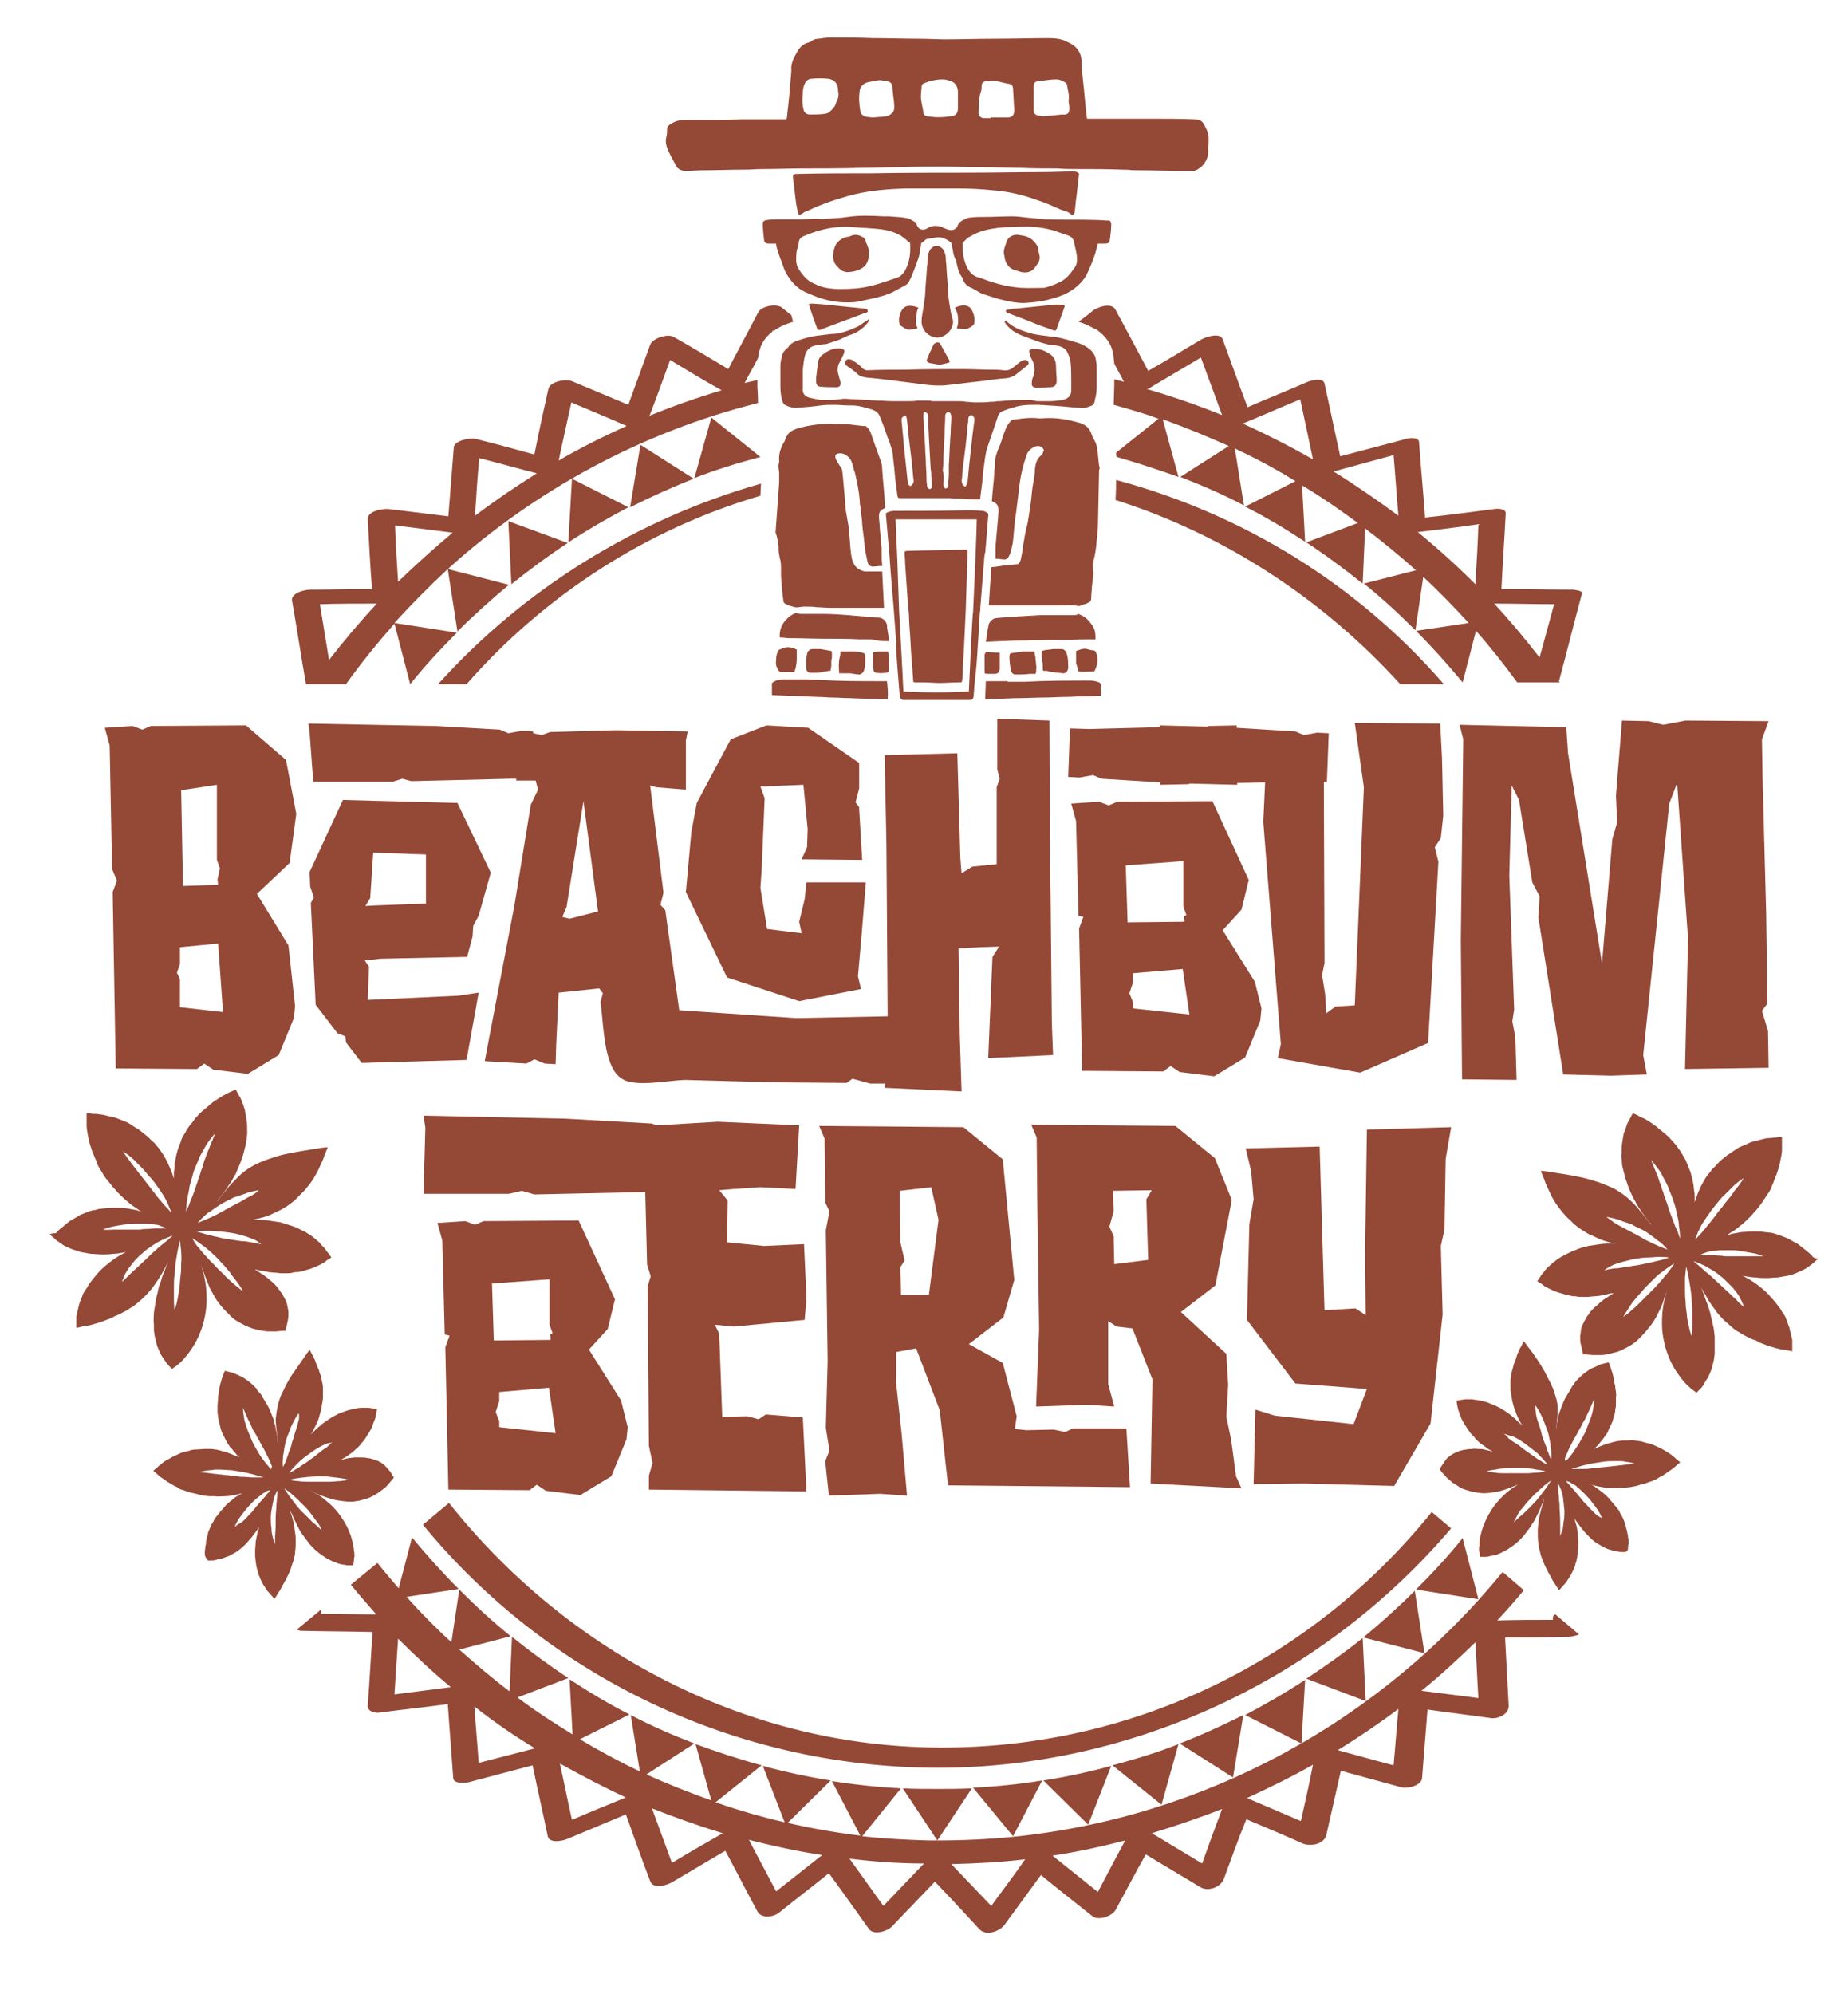 <?xml version="1.0" encoding="utf-8"?>
<!-- Generator: Adobe Illustrator 18.1.1, SVG Export Plug-In . SVG Version: 6.00 Build 0)  -->
<!DOCTYPE svg PUBLIC "-//W3C//DTD SVG 1.1//EN" "http://www.w3.org/Graphics/SVG/1.1/DTD/svg11.dtd">
<svg version="1.1" id="Layer_1" xmlns="http://www.w3.org/2000/svg" xmlns:xlink="http://www.w3.org/1999/xlink" x="0px" y="0px"
	 viewBox="0 0 305 329" enable-background="new 0 0 305 329" xml:space="preserve">
<g>
	<path fill="#944836" d="M183.4,291.4c-3.7,1-7.4,1.8-11.2,2.4l7.4,7.3L183.4,291.4z"/>
	<path fill="#944836" d="M205.2,283c-3.4,1.7-6.9,3.3-10.5,4.7l8.8,5.6L205.2,283z"/>
	<path fill="#944836" d="M215.4,277.2c-3.2,2.1-6.5,4-9.9,5.8l9.3,4.7L215.4,277.2z"/>
	<path fill="#944836" d="M194.5,287.8c-3.5,1.4-7.2,2.5-10.9,3.5l8.1,6.5L194.5,287.8z"/>
	<path fill="#944836" d="M72.3,112.9H77c13-14.8,29.8-25.6,48.5-31.1l0.1-2C105.2,85.6,86.5,97.1,72.3,112.9z"/>
	<path fill="#944836" d="M233.5,262.5c-2.7,2.7-5.6,5.3-8.5,7.7l10.1,2.6L233.5,262.5z"/>
	<path fill="#944836" d="M151.8,288.3c-30.6-1.1-58.9-16.6-77.7-40.3l-4.3,3.6c20.6,25.1,51.5,39.9,84.4,40.1
		c32.8,0.2,64.3-14.8,85.3-39.5l-3.2-2.7C215.8,274.9,184.9,289.5,151.8,288.3z"/>
	<path fill="#944836" d="M215.6,277l9.8,3.7l-0.5-10.4C221.9,272.7,218.8,274.9,215.6,277z"/>
	<path fill="#944836" d="M241.4,253.8L241.4,253.8c-2.4,3-5,5.8-7.7,8.5l10.3,1.6L241.4,253.8z"/>
	<path fill="#944836" d="M256.3,267.3c-3.1,0-6.1,0-9.2,0.1c1.5-1.6,3-3.3,4.4-5l-3.5-3c-20.2,24.7-49.2,40.5-80.8,43.7l0,0l0,0
		c-4.1,0.4-8.3,0.6-12.5,0.6l5.7-8.6c-1.9,0.1-3.8,0.1-5.7,0.1c-1.9,0-3.8,0-5.7-0.1l5.7,8.6c-0.5,0-0.9,0-1.4,0
		c-3.7-0.1-7.4-0.3-11-0.7l6.4-7.9c-3.8-0.2-7.6-0.6-11.4-1.2l4.7,9c-4.1-0.5-8.1-1.2-12-2.1l7.1-7c-3.8-0.6-7.5-1.4-11.2-2.4
		l3.6,9.3c-3.9-0.9-7.7-2-11.4-3.3l7.6-6.1c-3.7-1-7.3-2.2-10.9-3.5l2.6,9.3c-3.6-1.3-7.2-2.7-10.7-4.3l7.9-5.1
		c-3.6-1.4-7.1-2.9-10.5-4.7l1.5,9.3c-3.4-1.6-6.7-3.4-9.9-5.3l8.2-4.1c-3.4-1.7-6.7-3.7-9.9-5.8l0.5,9.1c-3.1-1.9-6.2-3.9-9.1-6.1
		l8.4-3.2c-3.2-2.1-6.3-4.4-9.3-6.8l-0.4,9c-2.9-2.2-5.6-4.5-8.3-6.9l8.5-2.2c-3-2.4-5.8-5-8.5-7.7l-1.3,8.7
		c-2.6-2.4-5.1-4.9-7.4-7.5l8.6-1.3c-2.7-2.7-5.3-5.6-7.7-8.5l-2.2,8.4c-1.2-1.4-2.4-2.8-3.5-4.2l-4.4,3.6c1.4,1.7,2.8,3.3,4.2,4.9
		c-3.1,0-6.1-0.1-9.2-0.1c0.1-0.3,0.1-0.5,0.2-0.8l-4.1,3.4c0.2,0.1,0.5,0.2,0.7,0.2c3.9,0.1,7.9,0.1,11.8,0.2
		c-0.3,4-0.5,8.1-0.8,12.1c-0.1,1,1.1,1.3,1.9,1.2c3.8-0.5,7.6-0.9,11.3-1.4c0.3,4.1,0.6,8.2,0.9,12.2c0.1,1,1.9,0.8,2.5,0.7
		c3.5-0.9,7.1-1.9,10.6-2.8c0.8,3.9,1.7,7.8,2.5,11.7c0.3,1.2,2.3,0.8,3.1,0.5c3.3-1.4,6.5-2.7,9.8-4.1c1.3,3.7,2.6,7.3,4,11
		c0.5,1.4,2.7,0.7,3.6,0.2c2.9-1.7,5.9-3.5,8.8-5.2c1.8,3.3,3.5,6.7,5.3,10c0.6,1.2,2.6,1,3.6,0.2c2.7-2.2,5.5-4.3,8.2-6.5
		c2.2,3,4.4,6.1,6.6,9.2c0.8,1.1,3,0.4,3.8-0.4c2.4-2.5,4.7-4.9,7.1-7.4c2.5,2.6,5,5.3,7.4,7.9c1.1,1.1,3.3,0.3,4.1-0.8
		c2-2.7,4-5.5,6-8.2c2.8,2.3,5.6,4.5,8.5,6.8c1,0.8,3.2,0,3.8-1c1.7-3.1,3.3-6.2,5-9.2c3,1.8,6,3.6,9,5.4c1.3,0.8,3.4,0,3.9-1.4
		c1.2-3.3,2.4-6.6,3.7-9.8c3.1,1.3,6.2,2.6,9.3,4c1.2,0.5,3.5,0.2,3.9-1.4c0.8-3.5,1.6-7.1,2.4-10.6c3.3,0.9,6.6,1.8,9.9,2.7
		c1,0.3,3.4-0.2,3.5-1.5c0.3-3.8,0.6-7.5,0.9-11.3c3.5,0.5,6.9,0.9,10.4,1.4c1.2,0.2,3-0.6,3-2c-0.2-3.8-0.4-7.5-0.6-11.3
		c3.4,0,6.8,0,10.2-0.1c0.5,0,1.3-0.1,2-0.4l-3.9-3.3C256.2,266.6,256.3,267,256.3,267.3z M65.1,279.6c0.2-3.1,0.4-6.1,0.6-9.2
		c2.8,2.8,5.7,5.5,8.7,8C71.3,278.8,68.2,279.2,65.1,279.6z M79,290.9c-0.2-3.1-0.5-6.2-0.7-9.3c3.2,2.5,6.5,4.8,10,6.9
		C85.2,289.3,82.1,290.1,79,290.9z M94.4,300.3c-0.7-3.1-1.3-6.2-2-9.3c3.6,2,7.2,3.9,10.9,5.6C100.4,297.8,97.4,299,94.4,300.3z
		 M110.9,307.4c-1.1-3-2.2-6-3.3-9c3.8,1.5,7.7,2.9,11.7,4.1C116.5,304.1,113.7,305.7,110.9,307.4z M128.1,312.1
		c-1.5-2.8-3-5.7-4.5-8.5c4,1,8,1.9,12.1,2.5C133.2,308.1,130.6,310.1,128.1,312.1z M145.8,314.5c-1.9-2.6-3.7-5.2-5.6-7.8
		c4.1,0.5,8.1,0.8,12.3,0.8C150.2,309.9,148,312.2,145.8,314.5z M163.6,314.5c-2.2-2.3-4.4-4.6-6.6-6.9c4.1-0.1,8.2-0.3,12.2-0.8
		C167.4,309.4,165.5,311.9,163.6,314.5z M181.2,312.2c-2.5-2-5-4-7.5-6c4.1-0.6,8.1-1.5,12-2.5C184.2,306.5,182.7,309.3,181.2,312.2
		z M198.4,307.5c-2.8-1.7-5.5-3.3-8.3-5c3.9-1.2,7.8-2.5,11.6-4C200.6,301.4,199.5,304.4,198.4,307.5z M214.7,300.5
		c-3-1.3-5.9-2.5-8.9-3.8c3.7-1.7,7.4-3.5,10.9-5.5C216.1,294.3,215.4,297.4,214.7,300.5z M230,291.3c-3.1-0.8-6.2-1.7-9.2-2.5
		c3.4-2.1,6.8-4.4,10-6.8C230.5,285.1,230.3,288.2,230,291.3z M234.6,279c3.1-2.5,6-5.2,8.9-8c0.2,3.1,0.3,6.1,0.5,9.2
		C240.9,279.8,237.7,279.4,234.6,279z"/>
	<path fill="#944836" d="M184.2,79.2c0,0.8,0,2-0.1,3.3c18,5.7,34.3,16.4,47,30.4h7.2C224,96.4,205.1,84.8,184.2,79.2z"/>
	<path fill="#944836" d="M172,293.8c-3.7,0.6-7.5,1-11.4,1.2l6.6,8c0,0,0,0,0,0L172,293.8z"/>
	<path fill="#944836" d="M84.4,96.4c3-2.4,6.1-4.7,9.3-6.8L83.9,86L84.4,96.4z"/>
	<path fill="#944836" d="M259.7,97.3c-4,0-8-0.1-11.9-0.1c0.2-4.1,0.5-8.3,0.7-12.4c0.1-0.9-1.2-0.9-1.9-0.8
		c-3.8,0.5-7.6,1-11.4,1.4c-0.3-4.2-0.7-8.3-1-12.5c-0.1-0.9-2-0.6-2.4-0.4c-3.5,0.9-7.1,1.9-10.6,2.8c-0.9-4-1.7-8-2.6-12
		c-0.2-1.1-2.4-0.5-3-0.2c-3.2,1.4-6.5,2.7-9.7,4.1c-1.4-3.7-2.7-7.4-4.1-11.2c-0.4-1.2-2.8-0.4-3.5,0c-2.9,1.7-5.8,3.5-8.8,5.2
		c-1.8-3.4-3.6-6.8-5.4-10.1c-0.7-1.3-3.1-0.4-3.9,0.3c-0.7,0.6-1.4,1.1-2.2,1.7c0,0,0,0,0,0c1,0.3,1.9,0.7,2.7,1.2c0,0,0,0,0.1-0.1
		c0,0,0,0.1,0.1,0.1c0,0,0.1,0,0.1,0.1c1.4,1,2.3,2.2,2.6,3.5c0.2,0.6,0.2,1.3,0.3,2.1c0.5,1,1.1,2,1.6,3c-0.5-0.1-1-0.3-1.6-0.4
		c0,0.4,0,0.7,0,1l-0.1,3.2c2.5,0.7,5,1.4,7.4,2.3l-7,5.6c0,0.2,0,0.5,0.1,0.7c3.5,1,6.8,2.1,10.2,3.3l-2.6-9.5
		c3.7,1.3,7.3,2.8,10.9,4.4l-8,5.1c3.6,1.4,7.1,2.9,10.5,4.7l-1.5-9.4c3.4,1.6,6.8,3.4,10,5.4l-8.3,4.2c3.4,1.7,6.7,3.7,9.9,5.8
		l-0.5-9.3c3.2,1.9,6.2,4,9.2,6.2l-8.5,3.2c3.2,2.1,6.3,4.4,9.3,6.8l0.4-9.1c2.9,2.2,5.7,4.5,8.4,6.9l-8.6,2.2c3,2.4,5.8,5,8.5,7.7
		l1.3-8.8c2.6,2.4,5.1,5,7.5,7.6l-8.7,1.3c2.7,2.7,5.2,5.5,7.7,8.5h0l2.2-8.5c2.4,2.7,4.6,5.5,6.8,8.5h7c0-0.1-0.1-0.1-0.1-0.2
		c1.3-4.8,2.5-9.7,3.8-14.5C261.2,97.5,260.2,97.4,259.7,97.3z M189.3,64.2c0.1,0,0.2-0.1,0.3-0.1c2.9-1.7,5.7-3.4,8.6-5.1
		c1.2,3.2,2.3,6.3,3.5,9.5C197.5,66.8,193.4,65.4,189.3,64.2z M205.1,69.9c3.2-1.3,6.3-2.7,9.5-4c0.7,3.3,1.4,6.6,2.1,9.9
		C213,73.7,209.1,71.7,205.1,69.9z M220.1,77.8c3.3-0.9,6.6-1.8,9.9-2.7c0.3,3.3,0.5,6.7,0.8,10C227.4,82.6,223.8,80.1,220.1,77.8z
		 M243.5,96.4c-3-3-6.2-5.9-9.5-8.6c3.3-0.4,6.7-0.8,10-1.3C243.9,89.8,243.7,93.1,243.5,96.4z M254.1,108.5
		c-2.4-3.1-4.9-6.1-7.5-8.9c3.3,0,6.6,0.1,9.9,0.1C255.7,102.6,254.9,105.6,254.1,108.5z"/>
	<path fill="#944836" d="M57.1,112.9c2.5-3.5,5.2-6.8,8-10l2.6,10h0c2.4-3,5-5.8,7.7-8.5l-10.3-1.6c2.8-3.1,5.8-6.1,8.8-8.9
		l1.6,10.3c2.7-2.7,5.6-5.3,8.5-7.7l-10.1-2.6c14.5-13.1,32.1-22.6,51.2-27.4c0-1.6-0.1-2.6-0.1-2.6c0,0,0-0.1,0-0.1
		c0-0.3,0-0.6,0-1c0,0,0,0,0-0.1c-0.7,0.2-1.4,0.3-2.1,0.5c0.7-1.4,1.5-2.7,2.2-4.1c0.1-0.4,0.1-0.9,0.3-1.4c0.4-1.6,1.6-2.6,2-2.9
		c0.1-0.1,0.1-0.2,0.2-0.3c0,0,0.1,0.1,0.1,0.1c1.1-0.8,2.2-1.2,3.2-1.5c-0.1-0.3-0.2-0.7-0.3-1.1c-0.5-0.4-1-0.8-1.5-1.2
		c-0.9-0.8-3.5-0.3-4,0.8c-1.6,3.1-3.3,6.2-4.9,9.3c-3-1.8-6-3.6-9-5.3c-1-0.6-3.5,0.2-3.9,1.3c-1.2,3.3-2.4,6.6-3.6,9.9
		c-3.1-1.3-6.2-2.6-9.3-3.9c-1-0.4-3.6,0-3.9,1.3c-0.8,3.6-1.6,7.2-2.3,10.8c-3.3-0.9-6.5-1.8-9.8-2.6c-0.8-0.2-3.4,0.3-3.5,1.4
		c-0.3,3.8-0.6,7.6-0.9,11.4c-3.3-0.4-6.5-0.8-9.8-1.2c-1-0.1-3.6,0.3-3.5,1.7c0.2,3.8,0.4,7.7,0.7,11.5c-3.4,0-6.8,0.1-10.2,0.1
		c-0.8,0-3.2,0.5-3,1.8c0.8,4.6,1.5,9.2,2.3,13.8H57.1z M110.6,59.4c2.8,1.7,5.6,3.4,8.5,5c-4,1.2-8,2.6-11.9,4.2
		C108.4,65.5,109.5,62.4,110.6,59.4z M94.3,66.4c3,1.3,6,2.5,8.9,3.8c0.1,0,0.1,0,0.2,0.1c-3.8,1.7-7.6,3.6-11.2,5.7
		C92.9,72.7,93.6,69.6,94.3,66.4z M79.1,75.6c3.2,0.8,6.3,1.7,9.5,2.5c-3.5,2.2-6.9,4.5-10.2,7C78.6,81.9,78.8,78.7,79.1,75.6z
		 M74.7,87.9C74.7,87.9,74.7,87.9,74.7,87.9c-3.1,2.6-6.1,5.3-9,8.1c-0.2-3.1-0.4-6.2-0.5-9.3C68.3,87.1,71.5,87.5,74.7,87.9z
		 M62.2,99.6c-2.8,3-5.4,6.1-7.9,9.3c-0.5-3.1-1-6.1-1.5-9.2C55.9,99.6,59.1,99.6,62.2,99.6z"/>
	<path fill="#944836" d="M114.6,78.9c3.5-1.4,7.2-2.5,10.9-3.5l-8.1-6.5L114.6,78.9z"/>
	<path fill="#944836" d="M93.8,89.5c3.2-2.1,6.5-4,9.9-5.8l-9.3-4.7L93.8,89.5z"/>
	<path fill="#944836" d="M104,83.7c3.4-1.7,6.9-3.3,10.5-4.7l-8.8-5.6L104,83.7z"/>
</g>
<path fill="#944836" d="M132.5,233.9l0.6,12.2l-26-0.3v-2.3l0.6-2.1l-0.6-2.8l-0.2-26.4l0.5-1.6l-0.6-1.9l-0.3-12l-18.3,0.4
	l-2.1-0.6L84,197l-14.1,0l0.3-10.9l-0.3-2l23.5,0.5l14.2,0.8l0.7,0.3l10.2-0.6l13.4,0.6l-0.6,10.5l-5.8-0.3l-4.4,0.3l-2.4,0.2
	l1.4,1.7L120,205l6.1,0.6l6.6-0.3l0.4,8.9l-0.3,3.6l-11.7,1.1l-3.1-0.3l0.7,1.5l0.5,13.7l4.2-0.1l1.8,0.5l1.2-0.8L132.5,233.9z
	 M204,243.6l0.9,2l-15-0.8l0.3-17.2l-3.3-8.4l-2.6-0.3l-1.4-0.9v10.4l1,3.7l-4.5-0.3l-8.4,0.3l0.5-12.7l-0.3-21.2l-0.1-10.5
	l-0.9-2.1l23.8,0.2l6.5,5.3l2.8,6.9l-2.7,14.1l-5.7,4.4l7.5,6.9l0.3,5.1l-0.3,5.3l0.8,3.8L204,243.6z M189.2,197.9l0.9-1.5l-6.4,0.1
	l0.1,3.4l-0.7,2.5l0.7,1.6l0.1,4.6l5.6-0.7L189.2,197.9z M225.6,186.4l-0.3,20.2l0.1,10.4l-1.7-1.1l-5.1,0.3l-0.8-27l-12.2,0.3
	l0.9,3.8l0.4,4.6l-0.7,4.1l-0.4,15.8l8,10.5l11.8,0.9l-2.2,5.8l-13-1.4l-3.2-1l-0.3,12.3l8.3-0.1l14.9,0.4l6-10.3l2-18l-0.3-11.3
	l0.6-2.7l0.2-11.7l0.9-5.2L225.6,186.4z M185.9,235.7l0.6,9.7l-30-0.3v-0.6l-0.1,0l-1.3-11.8l-3.9-10.2l-3.3,0.6v5.1l0.9,8.3
	l0.9,10.3l-4.5-0.3l-8.4,0.3l-0.6-5.7l0.7-1.7l-0.6-3.8l0.3-11l-0.3-21.6l0.6-3.1l-0.7-1.5l-0.1-10.5l-0.9-2.1l23.8,0.2l6.5,5.3
	l1.9,19.9l-1.8,6.2l-5.7,4.4l5.6,3.1l2.3,8.8l-0.3,2.1l1.9,0.2l4.5-0.1l1.9,0.4l1.3-0.6L185.9,235.7z M154.9,201.3l-1.2-5.4
	l-5.2,0.6l0.1,8.5l0.7,3l-0.7,1.1l0.1,4.6l4.6,0L154.9,201.3z M102.5,231.1l1.1,4.4l-0.2,2l-2.5,6.1l-5.1,3.1l-5.7-0.7l-1.5-1
	l-1.2,0.9L74,245.8l-0.5-23.5l0.7-1.9l-0.8-0.2L73,204.7l-0.8-2.9l4.6-0.3l1.6,0.6l1.4-0.6l15.7-0.1l6,13l-1.2,4.9l-3.1,3.4
	L102.5,231.1z M81.5,221.2l9.4-0.1l-0.1-0.9l0.4-0.2l-0.5-1.4v-7.5l-9.5,0.7L81.5,221.2z M91.7,236.5l-1.1-7.5l-8.2,0.7v1.5
	l-0.6,1.8l0.6,1.5v1L91.7,236.5z M131.9,165.2l10.2-2l-0.5-2.1l0.6-6.8l0.7-8.7h-9.8l-0.3,2.8l-0.9,3.7l0.4,1.9l-1.6-0.2l-4.1-0.5
	l-1.1-6.8l0.2-2.9l0.5-11.9l-0.7-1.9l2.3-0.1l4.8-0.2l0.7,7.3l-0.1,3l-0.9,2l10,0.1l-0.5-8.4v-0.3l-0.6-0.8l0.6-2.3v-4.2l-8.4-5.8
	l-6.9-0.4l-5.9,2.3l-5.6,10.5l-0.9,4.8l-0.9,9.9l6.8,14.1L131.9,165.2z M173.6,168.8l0.2,5.3l-10.7,0.5l0.7-16.7l1.1-1.7l-3.2,0.1
	l-3.5,0.2l0.2,14.3l0.3,9.3l-12.7-0.6l0.1-0.7l-2.5,0l-2.9-0.8l-1,0.7l-12.1-0.1l-14.6-0.4c-2.8,0.1-8,1.2-10.2-0.1
	c-0.4-0.2-0.7-0.5-1-0.8c-2.3-2.7-2.2-9-2.7-11.9l0.4-1.5l-0.6-0.8l-6.7,0.7l-0.4,8.5l-0.1,3.3l-1.8-0.1l-1.7-0.7l-1.3,0.7l-6.9-0.4
	l4.9-25.7l2.7-16.6l1.2-2.5l-0.4-1.5l-3.2,0l0-0.3l-0.9,0l-16.4,0.4l-1.5-0.4l-1.6,0.5l-13.1,0l-0.6-8.1l-0.2-1.5l21,0.4l10.6,0.6
	l1.4,0.6l2.2-0.4l1.9,0.1l0,0.3l1.4,0.3l1.4-0.5l10.7-0.3l12,0.2l-0.3,1.5l0,8.1l-4.9-0.4l-1-0.3l2.2,17.7l-0.5,2l0.8,0.9l2.3,16.5
	l19.3,1.3l15.1-0.3l-0.2-28.3l-0.3-14.8l12-0.3l0.5,17.4l0.2,2.4l1.8-1.1l4-0.4v-12.7l0.5-1.4l-0.4-1.5v-8.4l8.6,0.3l0.1,23.1
	l0.1,6.3L173.6,168.8z M98.7,150.4l-2.4-18.2l-2.8,17.5l-0.7,1.6l1.2,0.3L98.7,150.4z M207.1,162l1.1,4.4l-0.2,2l-2.5,6.1l-5.1,3.1
	l-5.7-0.7l-1.5-1l-1.2,0.9l-13.4-0.1l-0.5-23.5l0.7-1.9l-0.8-0.2l-0.4-15.6l-0.8-2.9l4.6-0.3l1.6,0.6l1.4-0.6l15.7-0.1l6,13
	l-1.2,4.9l-3.1,3.4L207.1,162z M186.1,152.2l9.4-0.1l-0.1-0.9l0.4-0.2l-0.5-1.4v-7.5l-9.5,0.7L186.1,152.2z M196.3,167.4l-1.1-7.5
	l-8.2,0.7v1.5l-0.6,1.8l0.6,1.5v1L196.3,167.4z M237.7,119.4l-14.1-0.1l1.5,10.6l-1.5,36l-3.2,0.2l-1.5,1.1l-0.2-3.2l-0.5-3.1l0.4-2
	l-0.1-27.8l0-2.1l0.5,0l0.3-8l-1.9-0.1l-2.2,0.4l-1.4-0.6l-9.7-0.6l0-0.4l-4.6,0.1l-0.3,0.1l-7.8-0.2l0,0.3l-11.6,0.3l-3.2-0.1
	l-0.3,8l1.9,0.1l2.2-0.4l1.4,0.6l9.7,0.6l0,0.4l4.6-0.1l0.3-0.1l7.8,0.2l0-0.3l4.6-0.1l-0.3,6.5l2.9,36.7l-0.5,2.3l13.6,2.4
	l11.2-4.9l1.7-29.9l-0.6-2.4l1-1.5l0.4-3.7l-0.2-9.4L237.7,119.4z M290.8,166.8l0.9-1.2l-0.2-14.7l-0.6-22.6l-0.1-6.3l1.1-3
	l-13.7-0.1l-3.7,0.7l-2.4-0.6l-4.4-0.1l-1,12.4l0.2,4.4l-0.8,2.8l-1.7,20.5l-5.6-34.7l-0.3-4.3l-17.6-0.4l0.6,2.4l-0.4,33.2
	l0.2,22.9l9,0.1l-0.2-7l-0.5-2.7l0.3-1.9l-0.8-22.1l0.4-14.9l1.2,2.4l2.2,13.6l1.2,2.3l-0.2,3.5l4.1,25.9l7.9,0.2l5.9-0.2l-0.6-3.2
	l4.3-41.5l1.3-3.4l1.8,25.7l-0.5,21.5l13.8-0.2l-0.1-6.1L290.8,166.8z M47.8,142.4l-5.4,5.1l5.2,8.5l1.1,10l-0.2,2l-2.5,6.1
	l-5.1,3.1l-5.7-0.7l-1.5-1l-1.2,0.9l-13.4-0.1l-0.5-29.1l0.7-1.9l-0.8-1.9L18.1,123l-0.8-2.9l4.6-0.3l1.6,0.6l1.4-0.6l15.7-0.1
	l6.6,5.7l1.7,8.9L47.8,142.4z M29.9,130.4l0.3,15.8l5.8-0.2l-0.1-0.9l0.4-1.8l-0.5-1.4v-12.4L29.9,130.4z M36.8,167L36,155.7
	l-6.3,0.6v2.8l-0.5,1.4l0.5,1.1v4.6L36.8,167z M75.7,164.3l3.3-0.5L77,174.9l-17.3,0.5l-2.6-3.4l-0.1-1l-1.3-0.5l-3.6-4.7l-0.8-16.8
	l0.5-0.9l-0.6-1.8l-0.1-2.4l5.5-11.9l18.9,0.5L81,144l-2,7.1l-0.9,1.7l-0.1,1.7l-0.9,3.4l-14.3,0.3l-2.6,0.3l0.7,1l-0.2,5.5
	L75.7,164.3z M60.3,149.5l1.9-0.1l8.1-0.3V141l-8.7-0.3l-0.5,7.5L60.3,149.5z"/>
<g>
	<g>
		<path fill="#944836" d="M8.2,203.7c0,0,0.2,0.2,0.6,0.5c0.2,0.2,0.4,0.4,0.7,0.6c0.3,0.2,0.6,0.4,1,0.7c0.4,0.2,0.8,0.4,1.3,0.6
			c0.5,0.2,1,0.3,1.5,0.5c0.5,0.1,1.1,0.2,1.7,0.3c0.6,0,1.2,0.1,1.8,0.1c0.6,0,1.2,0,1.8-0.1c0.6,0,1.1-0.1,1.7-0.2
			c0.2,0,0.3-0.1,0.5-0.1c-0.4,0.2-0.7,0.4-1.1,0.6c-0.5,0.3-1.1,0.7-1.6,1.1c-0.5,0.4-1,0.8-1.5,1.3c-0.5,0.5-0.9,1-1.3,1.5
			c-0.2,0.3-0.4,0.5-0.6,0.8c-0.2,0.3-0.3,0.6-0.5,0.8c-0.2,0.3-0.3,0.5-0.5,0.8c-0.1,0.3-0.2,0.6-0.3,0.8c-0.1,0.3-0.2,0.5-0.3,0.8
			c-0.1,0.3-0.1,0.5-0.2,0.8c-0.1,0.5-0.2,0.9-0.3,1.3c0,0.1,0,0.1,0,0.2l0,0l0,1.3c0,0.3,0,0.4,0,0.4s0.3,0,0.9-0.2
			c0.2,0,0.4-0.1,0.7-0.1l0.1,0l0,0c0.4-0.1,0.9-0.2,1.5-0.4c0.5-0.1,1-0.3,1.5-0.5c0.3-0.1,0.5-0.2,0.8-0.3
			c0.3-0.1,0.5-0.2,0.8-0.4c0.6-0.2,1.1-0.5,1.7-0.8c0.3-0.2,0.6-0.3,0.8-0.5c0.3-0.2,0.6-0.3,0.8-0.5c0.5-0.4,1-0.8,1.5-1.3
			c0.5-0.5,0.9-0.9,1.3-1.4c0.4-0.5,0.7-1,1-1.4c0.3-0.5,0.6-0.9,0.8-1.3c0.4-0.7,0.7-1.3,1-1.8l0,0c-0.2,0.5-0.5,1-0.7,1.7
			c-0.2,0.4-0.4,0.9-0.5,1.4c-0.2,0.5-0.4,1-0.5,1.6c-0.1,0.6-0.3,1.1-0.4,1.8c-0.1,0.6-0.2,1.2-0.3,1.9c0,0.6-0.1,1.3,0,1.9
			c0,0.3,0,0.6,0,0.9c0,0.3,0.1,0.6,0.1,0.9c0.1,0.6,0.3,1.1,0.4,1.7c0.2,0.5,0.4,1,0.6,1.4c0.2,0.4,0.5,0.8,0.7,1.1
			c0.2,0.3,0.4,0.6,0.6,0.8c0.4,0.4,0.6,0.6,0.6,0.6s0.2-0.2,0.7-0.5c0.2-0.2,0.5-0.4,0.7-0.6c0.3-0.3,0.6-0.6,0.9-1
			c0.3-0.3,0.6-0.8,0.9-1.2c1.6-2.3,2.5-5.4,2.5-8.2c0-1.3-0.1-2.5-0.4-3.8c-0.2-0.8-0.4-1.5-0.6-2c0.2,0.5,0.4,1,0.6,1.6
			c0.3,0.8,0.6,1.5,0.9,2.3c0.4,0.7,0.8,1.5,1.2,2.1c0.5,0.7,1,1.3,1.6,1.9c0.3,0.3,0.6,0.6,0.9,0.9c0.3,0.3,0.7,0.5,1,0.7
			c0.4,0.2,0.7,0.4,1.1,0.6c0.4,0.2,0.8,0.3,1.2,0.5c0.4,0.1,0.8,0.2,1.2,0.3c0.4,0.1,0.8,0.1,1.3,0.2c0.4,0,0.8,0,1.3,0
			c0.4,0,0.8-0.1,1.3-0.1l0.4,0l0.1-0.4c0.1-0.4,0.2-0.8,0.3-1.3c0.1-0.4,0.1-0.9,0.1-1.3c0-0.2,0-0.4-0.1-0.7
			c0-0.2-0.1-0.4-0.1-0.6c-0.1-0.2-0.1-0.4-0.2-0.6c-0.1-0.2-0.2-0.4-0.3-0.6c-0.2-0.4-0.4-0.7-0.7-1.1c-0.2-0.3-0.5-0.7-0.8-1
			c-0.3-0.3-0.6-0.6-0.9-0.8c-0.3-0.3-0.6-0.5-1-0.8c-0.5-0.3-0.9-0.6-1.4-0.9c0.1,0,0.1,0,0.2,0c0.3,0.1,0.7,0.2,1,0.2l1,0.2
			c0.7,0.1,1.4,0.1,2,0.2c0.3,0,0.7,0,1,0c0.3,0,0.7,0,1-0.1c0.3-0.1,0.6-0.1,0.9-0.1c0.2,0,0.3-0.1,0.5-0.1c0.1,0,0.3-0.1,0.4-0.1
			c0.6-0.2,1.1-0.3,1.6-0.5c0.5-0.2,0.9-0.4,1.3-0.6c0.4-0.2,0.7-0.4,0.9-0.6c0.5-0.3,0.8-0.5,0.8-0.5s-0.2-0.3-0.5-0.7
			c-0.2-0.2-0.4-0.5-0.6-0.8c-0.3-0.3-0.6-0.6-0.9-1c-0.4-0.3-0.8-0.7-1.2-1c-0.5-0.3-1-0.7-1.5-0.9c-0.6-0.3-1.1-0.6-1.8-0.8
			c-0.6-0.2-1.3-0.4-1.9-0.6c-0.7-0.1-1.3-0.2-2-0.3c-0.6-0.1-1.3-0.1-1.9-0.1c-0.2,0-0.5,0-0.7,0c0.9-0.2,1.7-0.4,2.6-0.7
			c0.4-0.2,0.9-0.4,1.3-0.6c0.4-0.2,0.9-0.4,1.3-0.7c0.4-0.2,0.8-0.5,1.2-0.8l0.6-0.5l0.5-0.5c0.3-0.3,0.7-0.7,1-1
			c0.3-0.4,0.6-0.7,0.9-1.1c0.3-0.4,0.6-0.8,0.8-1.2c0.2-0.4,0.5-0.8,0.7-1.3c0.2-0.4,0.4-0.9,0.6-1.3c0.2-0.4,0.3-0.9,0.5-1.3
			l0.4-1l-1,0.1c-1.9,0.3-3.8,0.6-5.8,1c-1,0.2-1.9,0.5-2.8,0.8c-0.9,0.3-1.9,0.7-2.8,1.2c-0.9,0.5-1.7,1.1-2.4,1.8
			c-0.7,0.7-1.4,1.4-2,2.2c-0.5,0.6-1,1.2-1.4,1.8l0,0c0,0,0,0,0-0.1c0.3-0.4,0.7-0.9,1.1-1.4c0.4-0.5,0.7-1.1,1.1-1.6
			c0.2-0.3,0.3-0.6,0.5-0.9c0.2-0.3,0.4-0.6,0.5-1c0.3-0.7,0.6-1.3,0.8-2c0.3-0.7,0.4-1.4,0.6-2.1c0.1-0.4,0.1-0.7,0.2-1.1
			c0-0.4,0.1-0.7,0.1-1.1c0-0.7,0-1.4-0.1-2c-0.1-0.6-0.2-1.2-0.3-1.8c-0.2-0.5-0.3-1-0.5-1.4c-0.1-0.4-0.4-0.8-0.5-1
			c-0.3-0.6-0.5-0.9-0.5-0.9s-0.3,0.1-0.9,0.4c-0.3,0.1-0.6,0.3-1,0.5c-0.4,0.2-0.8,0.5-1.3,0.8c-0.2,0.1-0.5,0.3-0.7,0.5
			c-0.3,0.2-0.5,0.4-0.7,0.6c-0.5,0.4-1,0.8-1.5,1.3c-0.2,0.3-0.5,0.5-0.7,0.8c-0.2,0.3-0.4,0.6-0.7,0.9c-0.5,0.6-0.8,1.3-1.2,1.9
			c-0.2,0.3-0.3,0.7-0.4,1l-0.2,0.5l-0.2,0.5c-0.1,0.4-0.2,0.7-0.3,1.1c-0.1,0.4-0.1,0.7-0.2,1c-0.1,0.3-0.1,0.7-0.1,1
			c0,0.3-0.1,0.7-0.1,1c0,0.3,0,0.6,0,0.9c-0.1-0.3-0.2-0.6-0.3-0.9c-0.2-0.6-0.5-1.2-0.8-1.9c-0.2-0.3-0.3-0.6-0.5-0.9l-0.3-0.5
			l-0.3-0.4c-0.2-0.3-0.4-0.6-0.7-0.9c-0.2-0.3-0.5-0.6-0.8-0.8c-0.5-0.6-1.1-1-1.7-1.5c-0.3-0.3-0.6-0.4-0.9-0.6
			c-0.3-0.2-0.6-0.4-0.9-0.6c-0.6-0.4-1.3-0.6-1.8-0.8c-0.6-0.3-1.2-0.4-1.7-0.5c-0.5-0.1-1-0.3-1.5-0.3c-0.4-0.1-0.8-0.1-1.2-0.1
			c-0.6-0.1-1-0.1-1-0.1s0,0.4,0,1c0,0.3,0,0.7,0,1.1c0,0.4,0.1,0.9,0.2,1.5c0.1,0.5,0.2,1.1,0.4,1.7c0.1,0.3,0.2,0.6,0.3,0.9
			c0,0.2,0.1,0.3,0.2,0.5c0.1,0.2,0.1,0.3,0.2,0.5c0.1,0.3,0.3,0.6,0.4,1l0.2,0.5l0.3,0.5c0.4,0.6,0.7,1.3,1.2,1.8l0.7,0.9
			c0.2,0.3,0.5,0.5,0.7,0.8c0.5,0.6,1,1,1.5,1.5c0.5,0.4,1,0.9,1.5,1.2c0.5,0.3,0.9,0.7,1.4,0.9c-0.3-0.1-0.6-0.2-0.9-0.3
			c-0.5-0.1-1.1-0.2-1.7-0.3c-0.6-0.1-1.2-0.1-1.8-0.1c-0.6,0-1.3,0-1.9,0.1l-0.9,0.1c-0.3,0.1-0.6,0.2-0.9,0.2
			c-0.3,0.1-0.6,0.1-0.9,0.3c-0.3,0.1-0.6,0.2-0.8,0.3c-0.3,0.1-0.6,0.2-0.8,0.4c-0.2,0.1-0.5,0.3-0.7,0.4c-0.2,0.1-0.5,0.3-0.7,0.4
			c-0.2,0.2-0.4,0.3-0.6,0.5c-0.4,0.3-0.7,0.6-1,0.8c-0.3,0.3-0.5,0.5-0.7,0.7C8.4,203.5,8.2,203.7,8.2,203.7z M41.3,197.4
			c-0.5,0.2-1,0.6-1.6,0.9c-0.6,0.3-1.2,0.6-1.9,1c-0.3,0.2-0.6,0.3-0.9,0.5c-0.3,0.2-0.6,0.3-0.9,0.5c-0.6,0.3-1.2,0.6-1.7,0.8
			c-0.5,0.2-0.9,0.4-1.2,0.5c-0.3,0.1-0.5,0.2-0.5,0.2s0.5-0.6,1.3-1.3c0.2-0.2,0.4-0.4,0.7-0.5c0.3-0.2,0.5-0.4,0.8-0.6
			c0.6-0.4,1.2-0.8,1.8-1.1c0.3-0.2,0.7-0.3,1-0.5c0.3-0.2,0.7-0.3,1-0.4c0.3-0.1,0.6-0.2,0.9-0.3c0.3-0.1,0.6-0.2,0.8-0.3
			c1.1-0.3,1.8-0.4,1.8-0.4S42.3,196.9,41.3,197.4z M39.8,204.8c-0.6-0.1-1.3-0.2-2-0.3c-0.7-0.1-1.3-0.2-2-0.4
			c-0.6-0.1-1.2-0.3-1.7-0.4c-1-0.3-1.7-0.5-1.7-0.5s0.7-0.1,1.7-0.1c0.5,0,1.1,0,1.8,0.1c0.6,0,1.3,0.1,2,0.2
			c1.4,0.2,2.7,0.6,3.7,1c0.5,0.2,0.9,0.4,1.1,0.6c0.3,0.2,0.4,0.3,0.4,0.3s-0.2,0-0.5-0.1c-0.1,0-0.3,0-0.5-0.1
			c-0.2,0-0.4-0.1-0.7-0.1C41,204.9,40.4,204.8,39.8,204.8z M31.7,204.3c0,0,0.7,0.4,1.6,1.1c0.5,0.3,1,0.8,1.5,1.2
			c0.5,0.5,1.1,1,1.6,1.6c0.5,0.5,1,1.1,1.5,1.7c0.4,0.6,0.8,1.1,1.2,1.6c0.7,0.9,1,1.6,1,1.6s-0.6-0.5-1.5-1.2
			c-0.4-0.4-0.9-0.8-1.4-1.3c-0.2-0.3-0.5-0.5-0.8-0.8c-0.3-0.3-0.5-0.5-0.8-0.8c-0.3-0.3-0.5-0.6-0.8-0.8c-0.2-0.3-0.5-0.5-0.7-0.8
			c-0.5-0.5-0.9-1-1.3-1.5c-0.4-0.4-0.6-0.8-0.8-1.1C31.8,204.4,31.7,204.3,31.7,204.3z M30.7,200.1c0,0,0-0.9,0.2-2.2
			c0.1-0.7,0.3-1.4,0.4-2.2c0.2-0.8,0.5-1.7,0.7-2.5c0.2-0.4,0.3-0.8,0.5-1.2c0.2-0.4,0.3-0.8,0.5-1.2c0.2-0.4,0.4-0.7,0.6-1.1
			c0.2-0.3,0.4-0.7,0.5-0.9c0.8-1.1,1.4-1.8,1.4-1.8s-0.3,0.9-0.8,2c-0.1,0.3-0.2,0.6-0.4,1c-0.1,0.3-0.3,0.7-0.4,1.1
			c-0.2,0.4-0.3,0.8-0.4,1.2c-0.1,0.4-0.3,0.8-0.4,1.2c-0.1,0.4-0.3,0.8-0.4,1.2c-0.1,0.4-0.3,0.8-0.4,1.2c-0.3,0.8-0.5,1.5-0.8,2.1
			c-0.2,0.6-0.4,1.1-0.6,1.5C30.7,199.9,30.7,200.1,30.7,200.1z M28.7,213.5c0-0.3,0-0.6,0-1c0-0.7,0-1.4,0.1-2.1
			c0.1-0.7,0.1-1.4,0.2-2.1c0.1-0.7,0.2-1.3,0.3-1.8c0.2-1.1,0.4-1.8,0.4-1.8c0,0,0.1,0.7,0.2,1.8c0,0.5,0.1,1.2,0,1.9
			c0,0.7,0,1.4-0.1,2.1c-0.1,0.7-0.1,1.4-0.2,2.1c-0.1,0.7-0.2,1.3-0.3,1.8c-0.2,1.1-0.5,1.8-0.5,1.8s-0.1-0.7-0.1-1.8
			C28.7,214.1,28.7,213.8,28.7,213.5z M28.3,200.1c0,0-0.1-0.1-0.4-0.4c-0.2-0.3-0.6-0.6-1-1.1c-0.4-0.5-0.9-1-1.3-1.6
			c-0.2-0.3-0.5-0.6-0.7-0.9c-0.2-0.3-0.5-0.6-0.7-0.9c-0.2-0.3-0.5-0.6-0.7-0.9c-0.2-0.3-0.5-0.6-0.7-0.9c-0.2-0.3-0.5-0.6-0.7-0.9
			c-0.2-0.3-0.4-0.5-0.6-0.8c-0.7-0.9-1.2-1.7-1.2-1.7s0.7,0.4,1.6,1.2c0.2,0.2,0.5,0.4,0.7,0.7c0.2,0.2,0.5,0.5,0.8,0.8
			c0.5,0.5,1,1.2,1.6,1.8c0.5,0.6,1,1.3,1.4,1.9c0.2,0.3,0.4,0.6,0.6,0.9c0.2,0.3,0.3,0.6,0.5,0.9C28,199.3,28.3,200.1,28.3,200.1z
			 M20.9,209.8c0.3-0.5,0.7-1,1.1-1.5c0.4-0.5,0.9-1,1.5-1.5c0.5-0.5,1.1-0.9,1.7-1.3c0.6-0.4,1.1-0.7,1.6-0.9
			c1-0.5,1.7-0.7,1.7-0.7s-0.5,0.5-1.4,1.2c-0.4,0.3-0.9,0.7-1.4,1.2c-0.5,0.4-1,0.9-1.5,1.4c-1,0.9-2,1.9-2.8,2.6
			c-0.4,0.4-0.7,0.7-0.9,0.9c-0.2,0.2-0.4,0.3-0.4,0.3s0.1-0.2,0.2-0.4C20.4,210.7,20.6,210.3,20.9,209.8z M17,202.9
			c0,0,0.6-0.3,1.6-0.5c0.5-0.1,1-0.2,1.7-0.3c0.6-0.1,1.3-0.2,1.9-0.2c0.7,0,1.3,0,1.9,0c0.3,0,0.6,0,0.9,0.1
			c0.3,0,0.6,0.1,0.8,0.1c0.2,0,0.5,0.1,0.7,0.2c0.2,0.1,0.4,0.1,0.5,0.2c0.3,0.1,0.4,0.2,0.4,0.2s-0.2,0-0.5,0c-0.1,0-0.3,0-0.5,0
			c-0.2,0-0.4,0-0.7,0c-0.5,0-1,0.1-1.6,0.1c-0.3,0-0.6,0-0.9,0.1c-0.3,0-0.6,0-1,0c-0.6,0-1.3,0-1.9,0c-0.6,0-1.2,0-1.7,0
			C17.7,203,17,202.9,17,202.9z"/>
	</g>
	<g>
		<path fill="#944836" d="M34.3,257.5c0,0,0.2,0,0.6,0c0.2,0,0.5,0,0.7-0.1c0.3-0.1,0.6-0.1,1-0.2c0.3-0.1,0.7-0.3,1.1-0.4
			c0.4-0.2,0.7-0.4,1.1-0.6c0.4-0.2,0.7-0.5,1.1-0.8c0.3-0.3,0.7-0.6,1-1c0.3-0.4,0.7-0.7,0.9-1.1c0.3-0.4,0.6-0.7,0.8-1.1
			c0.1-0.1,0.2-0.2,0.2-0.3c-0.1,0.3-0.2,0.7-0.3,1c-0.1,0.5-0.2,1-0.3,1.5c0,0.5-0.1,1.1-0.1,1.6c0,0.5,0,1.1,0.1,1.6
			c0,0.3,0.1,0.5,0.1,0.8c0.1,0.3,0.1,0.5,0.2,0.8c0.1,0.2,0.1,0.5,0.2,0.7c0.1,0.2,0.2,0.4,0.3,0.7c0.1,0.2,0.2,0.4,0.3,0.6
			c0.1,0.2,0.2,0.4,0.3,0.5c0.2,0.3,0.4,0.7,0.6,0.9c0,0,0.1,0.1,0.1,0.1l0,0l0.7,0.8c0.2,0.2,0.3,0.3,0.3,0.3s0.2-0.2,0.4-0.6
			c0.1-0.1,0.2-0.3,0.3-0.5l0.1-0.1h0c0.2-0.3,0.4-0.7,0.6-1.1c0.2-0.3,0.4-0.7,0.6-1.1c0.1-0.2,0.2-0.4,0.3-0.6
			c0.1-0.2,0.2-0.5,0.3-0.7c0.2-0.5,0.3-1,0.5-1.5c0.1-0.2,0.1-0.5,0.2-0.8c0.1-0.3,0.1-0.5,0.1-0.8c0.1-0.5,0.1-1.1,0.1-1.6
			c0-0.5,0-1-0.1-1.5c-0.1-0.5-0.1-1-0.2-1.4c-0.1-0.4-0.2-0.9-0.3-1.2c-0.2-0.6-0.4-1.2-0.5-1.6l0,0c0.1,0.4,0.3,0.8,0.6,1.4
			c0.1,0.3,0.3,0.7,0.5,1.1c0.2,0.4,0.4,0.8,0.6,1.2c0.2,0.4,0.5,0.8,0.8,1.2c0.3,0.4,0.6,0.8,0.9,1.2c0.4,0.4,0.7,0.8,1.1,1.1
			c0.2,0.2,0.4,0.3,0.6,0.5c0.2,0.1,0.4,0.3,0.6,0.4c0.4,0.3,0.8,0.5,1.2,0.7c0.4,0.2,0.8,0.3,1.2,0.5c0.4,0.1,0.7,0.2,1,0.2
			c0.3,0.1,0.6,0.1,0.8,0.1c0.4,0,0.7,0,0.7,0s0-0.2,0.1-0.7c0-0.2,0-0.5,0.1-0.8c0-0.3,0-0.7-0.1-1c0-0.4-0.1-0.8-0.2-1.2
			c-0.4-2.2-1.8-4.5-3.4-6.1c-0.8-0.7-1.5-1.4-2.4-1.9c-0.6-0.3-1.1-0.6-1.5-0.8c0.4,0.2,0.8,0.4,1.2,0.6c0.6,0.3,1.2,0.5,1.8,0.7
			c0.6,0.2,1.3,0.4,1.9,0.5c0.7,0.1,1.3,0.2,2,0.2c0.3,0,0.7,0,1-0.1c0.3,0,0.7-0.1,1-0.2c0.3-0.1,0.7-0.2,1-0.3
			c0.3-0.1,0.6-0.3,0.9-0.4c0.3-0.2,0.6-0.4,0.9-0.6c0.3-0.2,0.5-0.4,0.8-0.6c0.3-0.2,0.5-0.5,0.7-0.7c0.2-0.2,0.4-0.5,0.7-0.8
			l0.2-0.3l-0.2-0.3c-0.2-0.3-0.3-0.6-0.6-0.9c-0.2-0.3-0.5-0.5-0.7-0.8c-0.1-0.1-0.3-0.2-0.4-0.3c-0.1-0.1-0.3-0.2-0.5-0.3
			c-0.2-0.1-0.3-0.2-0.5-0.2c-0.2-0.1-0.3-0.1-0.5-0.2c-0.3-0.1-0.7-0.2-1-0.2c-0.3-0.1-0.7-0.1-1-0.1c-0.3,0-0.7,0-1,0
			c-0.3,0-0.7,0.1-1,0.1c-0.4,0.1-0.9,0.2-1.3,0.3c0,0,0.1-0.1,0.1-0.1c0.2-0.1,0.5-0.3,0.7-0.4l0.7-0.5c0.5-0.3,0.8-0.7,1.3-1.1
			c0.2-0.2,0.4-0.4,0.5-0.6c0.2-0.2,0.4-0.4,0.5-0.6c0.2-0.2,0.3-0.4,0.4-0.6c0.1-0.1,0.1-0.2,0.2-0.3c0.1-0.1,0.1-0.2,0.2-0.3
			c0.2-0.4,0.5-0.8,0.6-1.2c0.1-0.4,0.3-0.8,0.4-1.1c0.1-0.3,0.1-0.6,0.2-0.9c0.1-0.5,0.1-0.7,0.1-0.7s-0.3,0-0.7-0.1
			c-0.2,0-0.5-0.1-0.8-0.1c-0.3,0-0.7,0-1.1,0c-0.4,0-0.8,0.1-1.3,0.2c-0.4,0.1-0.9,0.2-1.4,0.4c-0.5,0.2-1,0.3-1.4,0.6
			c-0.5,0.2-0.9,0.5-1.4,0.8c-0.4,0.3-0.9,0.6-1.3,1c-0.4,0.3-0.8,0.7-1.1,1c-0.1,0.1-0.3,0.3-0.4,0.4c0.4-0.6,0.7-1.3,1-1.9
			c0.2-0.4,0.3-0.7,0.4-1.1c0.1-0.4,0.2-0.7,0.3-1.1c0.1-0.4,0.1-0.8,0.2-1.2l0.1-0.6l0-0.6c0-0.4,0-0.8,0-1.2
			c0-0.4-0.1-0.8-0.2-1.2c-0.1-0.4-0.1-0.8-0.3-1.1c-0.1-0.4-0.2-0.8-0.4-1.1c-0.1-0.4-0.3-0.7-0.4-1.1c-0.2-0.4-0.3-0.7-0.5-1
			l-0.4-0.8l-0.5,0.7c-0.9,1.3-1.8,2.6-2.7,3.9c-0.4,0.7-0.8,1.4-1.1,2.1c-0.4,0.7-0.7,1.5-0.9,2.3c-0.2,0.8-0.3,1.6-0.4,2.4
			c0,0.8,0.1,1.6,0.2,2.4c0.1,0.6,0.2,1.2,0.2,1.8l0,0c0,0,0,0,0-0.1c-0.1-0.4-0.1-0.9-0.2-1.4c-0.1-0.5-0.2-1-0.3-1.6
			c-0.1-0.3-0.2-0.5-0.2-0.8c-0.1-0.3-0.2-0.6-0.3-0.8c-0.2-0.5-0.4-1.1-0.7-1.6c-0.3-0.5-0.6-1-0.9-1.5c-0.1-0.3-0.3-0.5-0.5-0.7
			c-0.2-0.2-0.4-0.4-0.5-0.7c-0.4-0.4-0.8-0.8-1.2-1.1c-0.4-0.3-0.8-0.6-1.2-0.8c-0.4-0.2-0.8-0.4-1.1-0.5c-0.3-0.2-0.6-0.2-0.9-0.3
			c-0.5-0.1-0.8-0.2-0.8-0.2s-0.1,0.3-0.3,0.8c-0.1,0.2-0.2,0.5-0.3,0.9c-0.1,0.3-0.2,0.7-0.3,1.2c0,0.2-0.1,0.5-0.1,0.7
			c0,0.2-0.1,0.5-0.1,0.7c0,0.5-0.1,1.1-0.1,1.6c0,0.3,0,0.6,0,0.9c0,0.3,0.1,0.6,0.1,0.9c0.1,0.6,0.3,1.2,0.4,1.8
			c0.1,0.3,0.2,0.6,0.3,0.8l0.2,0.4l0.2,0.4c0.1,0.3,0.3,0.5,0.4,0.8c0.2,0.2,0.3,0.5,0.5,0.7c0.2,0.2,0.4,0.4,0.5,0.6
			c0.2,0.2,0.4,0.4,0.5,0.6c0.2,0.2,0.3,0.3,0.5,0.5c-0.2-0.1-0.4-0.2-0.7-0.3c-0.5-0.2-1-0.4-1.5-0.6c-0.3-0.1-0.6-0.1-0.8-0.2
			l-0.4-0.1l-0.4-0.1c-0.3,0-0.6-0.1-0.9-0.1c-0.3,0-0.6,0-0.9,0c-0.6,0-1.2,0.1-1.8,0.1c-0.3,0-0.6,0.1-0.9,0.2
			c-0.3,0.1-0.6,0.1-0.8,0.2c-0.6,0.1-1,0.4-1.5,0.6c-0.5,0.2-0.9,0.5-1.3,0.7c-0.4,0.2-0.7,0.4-1,0.7c-0.3,0.2-0.5,0.4-0.7,0.6
			c-0.4,0.3-0.6,0.5-0.6,0.5s0.2,0.2,0.6,0.5c0.2,0.2,0.4,0.4,0.7,0.6c0.3,0.2,0.6,0.4,1,0.7c0.4,0.2,0.8,0.5,1.2,0.7
			c0.2,0.1,0.5,0.2,0.7,0.4c0.1,0.1,0.2,0.1,0.4,0.2c0.1,0,0.3,0.1,0.4,0.1c0.3,0.1,0.5,0.2,0.8,0.3l0.4,0.1l0.4,0.1
			c0.6,0.1,1.1,0.3,1.7,0.4l0.9,0.1c0.3,0,0.6,0,0.9,0c0.6,0.1,1.2,0,1.7,0c0.6,0,1.1-0.1,1.6-0.2c0.5-0.1,0.9-0.2,1.3-0.3
			c-0.2,0.1-0.4,0.2-0.7,0.4c-0.4,0.2-0.8,0.5-1.1,0.8c-0.4,0.3-0.8,0.6-1.1,1c-0.3,0.4-0.7,0.7-1,1.2l-0.5,0.6
			c-0.1,0.2-0.3,0.4-0.4,0.7c-0.1,0.2-0.3,0.4-0.4,0.7c-0.1,0.2-0.2,0.5-0.3,0.7c-0.1,0.2-0.2,0.4-0.2,0.7c-0.1,0.2-0.1,0.5-0.2,0.7
			c0,0.2-0.1,0.4-0.1,0.6c0,0.2,0,0.4-0.1,0.6c0,0.4-0.1,0.7-0.1,1c0,0.3,0,0.6,0.1,0.8C34.2,257.3,34.3,257.5,34.3,257.5z
			 M49.2,234.7c-0.1,0.4-0.2,0.9-0.4,1.4c-0.2,0.5-0.3,1.1-0.5,1.6c-0.1,0.3-0.2,0.6-0.2,0.8c-0.1,0.3-0.2,0.5-0.3,0.8
			c-0.2,0.5-0.3,1-0.5,1.4c-0.1,0.4-0.3,0.8-0.4,1c-0.1,0.2-0.2,0.4-0.2,0.4s-0.1-0.6,0-1.5c0-0.2,0-0.5,0.1-0.7
			c0-0.3,0.1-0.5,0.1-0.8c0.1-0.5,0.2-1.1,0.4-1.7c0.1-0.3,0.2-0.6,0.3-0.8c0.1-0.3,0.2-0.5,0.3-0.8c0.1-0.3,0.2-0.5,0.3-0.7
			c0.1-0.2,0.2-0.4,0.3-0.6c0.4-0.8,0.8-1.3,0.8-1.3S49.5,233.9,49.2,234.7z M52.7,239.7c-0.4,0.3-0.8,0.7-1.3,1
			c-0.4,0.3-0.9,0.7-1.3,0.9c-0.4,0.3-0.8,0.6-1.2,0.8c-0.7,0.4-1.2,0.7-1.2,0.7s0.3-0.5,0.9-1.1c0.3-0.3,0.6-0.6,1-1
			c0.4-0.3,0.8-0.7,1.3-1c0.9-0.7,1.9-1.3,2.6-1.6c0.4-0.2,0.7-0.3,1-0.3c0.3,0,0.4-0.1,0.4-0.1s-0.1,0.1-0.3,0.2
			c-0.1,0.1-0.2,0.2-0.3,0.3c-0.1,0.1-0.3,0.2-0.4,0.4C53.4,239.1,53.1,239.4,52.7,239.7z M47.8,244.2c0,0,0.6-0.2,1.5-0.3
			c0.5-0.1,1-0.1,1.6-0.2c0.6,0,1.2-0.1,1.8-0.1c0.6,0,1.2,0,1.8,0.1c0.6,0.1,1.1,0.1,1.6,0.2c0.9,0.1,1.5,0.3,1.5,0.3
			s-0.6,0.1-1.5,0.2c-0.5,0-1,0.1-1.6,0.1c-0.3,0-0.6,0-0.9,0c-0.3,0-0.6,0-0.9,0c-0.3,0-0.6,0-0.9,0c-0.3,0-0.6,0-0.9,0
			c-0.6,0-1.1,0-1.6-0.1c-0.5,0-0.8-0.1-1.1-0.1C48,244.2,47.8,244.2,47.8,244.2z M44.8,242.5c0,0-0.5-0.5-1.2-1.4
			c-0.3-0.4-0.7-0.9-1-1.5c-0.4-0.6-0.7-1.2-1-1.8c-0.1-0.3-0.3-0.7-0.4-1c-0.1-0.3-0.3-0.6-0.4-1c-0.1-0.3-0.2-0.6-0.3-0.9
			c-0.1-0.3-0.2-0.6-0.2-0.8c-0.2-1.1-0.2-1.8-0.2-1.8s0.3,0.7,0.7,1.6c0.1,0.2,0.2,0.5,0.4,0.8c0.1,0.3,0.3,0.6,0.4,0.9
			c0.1,0.3,0.3,0.6,0.5,0.9c0.2,0.3,0.3,0.6,0.5,0.9c0.2,0.3,0.3,0.6,0.5,0.9c0.2,0.3,0.3,0.6,0.5,0.9c0.3,0.6,0.6,1.2,0.8,1.6
			c0.2,0.5,0.4,0.9,0.5,1.2C44.7,242.3,44.8,242.5,44.8,242.5z M51.5,251.1c-0.2-0.2-0.4-0.4-0.6-0.6c-0.4-0.4-0.8-0.8-1.2-1.2
			c-0.4-0.4-0.8-0.9-1.1-1.3c-0.3-0.4-0.6-0.8-0.9-1.2c-0.5-0.7-0.8-1.2-0.8-1.2s0.5,0.3,1.2,0.9c0.3,0.3,0.7,0.6,1.1,1
			c0.4,0.4,0.8,0.8,1.2,1.2c0.4,0.4,0.8,0.9,1.1,1.3c0.3,0.4,0.6,0.9,0.9,1.2c0.5,0.7,0.7,1.3,0.7,1.3s-0.5-0.4-1.1-1
			C51.8,251.4,51.7,251.3,51.5,251.1z M43.5,243.8c0,0-0.2,0-0.5,0c-0.3,0-0.7,0-1.2,0c-0.5,0-1.1-0.1-1.7-0.1c-0.3,0-0.6,0-0.9-0.1
			c-0.3,0-0.6-0.1-1-0.1c-0.3,0-0.6-0.1-1-0.1c-0.3,0-0.6-0.1-0.9-0.1c-0.3,0-0.6-0.1-0.9-0.1c-0.3,0-0.5-0.1-0.8-0.1
			c-1-0.1-1.6-0.2-1.6-0.2s0.6-0.2,1.6-0.3c0.2,0,0.5,0,0.8-0.1c0.3,0,0.6,0,0.9,0c0.6,0,1.3,0.1,1.9,0.1c0.7,0.1,1.3,0.2,1.9,0.3
			c0.3,0.1,0.6,0.1,0.9,0.2c0.3,0.1,0.5,0.1,0.8,0.2C42.9,243.6,43.5,243.8,43.5,243.8z M45,253.6c-0.1-0.4-0.2-0.9-0.2-1.5
			c-0.1-0.5-0.1-1.1-0.1-1.7c0-0.6,0.1-1.2,0.2-1.7c0.1-0.5,0.2-1,0.3-1.5c0.3-0.8,0.6-1.3,0.6-1.3s0,0.6-0.1,1.4
			c0,0.4-0.1,0.9-0.1,1.4c0,0.5-0.1,1.1-0.1,1.6c0,1.1,0,2.2-0.1,3.1c0,0.4,0,0.8,0,1c0,0.3,0,0.4,0,0.4s-0.1-0.1-0.1-0.4
			C45.2,254.4,45.1,254,45,253.6z M38.7,252c0,0,0.2-0.5,0.6-1.2c0.2-0.3,0.5-0.7,0.8-1.1c0.3-0.4,0.6-0.8,1-1.2
			c0.4-0.4,0.7-0.8,1.1-1.1c0.2-0.2,0.4-0.3,0.6-0.5c0.2-0.1,0.4-0.3,0.5-0.4c0.2-0.1,0.3-0.2,0.5-0.3c0.1-0.1,0.3-0.2,0.4-0.2
			c0.2-0.1,0.4-0.1,0.4-0.1s-0.1,0.1-0.2,0.3c-0.1,0.1-0.2,0.2-0.3,0.3c-0.1,0.1-0.2,0.3-0.3,0.4c-0.3,0.3-0.5,0.6-0.9,1
			c-0.2,0.2-0.3,0.4-0.5,0.6c-0.2,0.2-0.3,0.4-0.5,0.6c-0.3,0.4-0.7,0.8-1,1.1c-0.3,0.4-0.7,0.7-1,1C39.1,251.6,38.7,252,38.7,252z"
			/>
	</g>
	<g>
		<path fill="#944836" d="M268.7,255.5c0-0.2,0-0.5,0.1-0.8c0-0.3,0-0.7-0.1-1c0-0.2,0-0.4-0.1-0.6c0-0.2-0.1-0.4-0.1-0.6
			c-0.1-0.2-0.1-0.4-0.2-0.7c0-0.2-0.2-0.4-0.2-0.7c-0.1-0.2-0.2-0.5-0.3-0.7c-0.1-0.2-0.2-0.4-0.4-0.7c-0.1-0.2-0.2-0.5-0.4-0.7
			l-0.5-0.6c-0.3-0.4-0.7-0.8-1-1.2c-0.4-0.4-0.7-0.7-1.1-1c-0.4-0.3-0.8-0.6-1.1-0.8c-0.2-0.2-0.5-0.3-0.7-0.4
			c0.4,0.1,0.8,0.2,1.3,0.3c0.5,0.1,1,0.2,1.6,0.2c0.6,0,1.1,0.1,1.7,0c0.3,0,0.6,0,0.9,0l0.9-0.1c0.6-0.1,1.2-0.2,1.7-0.4l0.4-0.1
			l0.4-0.1c0.3-0.1,0.5-0.2,0.8-0.3c0.1,0,0.3-0.1,0.4-0.1c0.1-0.1,0.2-0.1,0.4-0.2c0.2-0.1,0.5-0.2,0.7-0.4
			c0.5-0.2,0.9-0.5,1.2-0.7c0.4-0.3,0.7-0.5,1-0.7c0.3-0.2,0.5-0.4,0.7-0.6c0.4-0.3,0.6-0.5,0.6-0.5s-0.2-0.2-0.6-0.5
			c-0.2-0.2-0.4-0.4-0.7-0.6c-0.3-0.3-0.6-0.4-1-0.7c-0.4-0.2-0.8-0.5-1.3-0.7c-0.5-0.2-1-0.5-1.5-0.6c-0.3-0.1-0.6-0.1-0.8-0.2
			c-0.3-0.1-0.6-0.2-0.9-0.2c-0.6-0.1-1.2-0.2-1.8-0.1c-0.3,0-0.6,0-0.9,0c-0.3,0-0.6,0.1-0.9,0.1l-0.4,0.1l-0.4,0.1
			c-0.3,0.1-0.6,0.2-0.8,0.2c-0.5,0.2-1.1,0.4-1.5,0.6c-0.2,0.1-0.5,0.2-0.7,0.3c0.2-0.2,0.3-0.3,0.5-0.5c0.2-0.2,0.4-0.4,0.5-0.6
			c0.2-0.2,0.4-0.4,0.5-0.6c0.2-0.2,0.3-0.5,0.5-0.7c0.2-0.2,0.3-0.5,0.4-0.8l0.2-0.4l0.2-0.4c0.1-0.3,0.3-0.6,0.3-0.8
			c0.2-0.6,0.4-1.2,0.4-1.8c0.1-0.3,0.1-0.6,0.1-0.9c0-0.3,0-0.6,0-0.9c0.1-0.6,0-1.1-0.1-1.6c0-0.3,0-0.5-0.1-0.7
			c-0.1-0.2-0.1-0.5-0.1-0.7c-0.1-0.4-0.2-0.8-0.3-1.2c-0.1-0.3-0.2-0.6-0.3-0.9c-0.2-0.5-0.3-0.8-0.3-0.8s-0.3,0.1-0.8,0.2
			c-0.2,0.1-0.6,0.1-0.9,0.3c-0.3,0.2-0.7,0.3-1.1,0.5c-0.4,0.2-0.8,0.5-1.2,0.8c-0.4,0.3-0.8,0.7-1.2,1.1c-0.2,0.2-0.4,0.4-0.5,0.7
			c-0.2,0.2-0.4,0.4-0.5,0.7c-0.3,0.5-0.6,1-0.9,1.5c-0.3,0.5-0.5,1.1-0.7,1.6c-0.1,0.3-0.2,0.6-0.3,0.8c-0.1,0.3-0.2,0.5-0.2,0.8
			c-0.1,0.5-0.3,1.1-0.3,1.6c-0.1,0.5-0.2,1-0.2,1.4c0,0,0,0,0,0.1l0,0c0.1-0.6,0.1-1.2,0.2-1.8c0.1-0.8,0.2-1.6,0.2-2.4
			c0-0.8-0.1-1.6-0.4-2.4c-0.2-0.8-0.5-1.5-0.9-2.3c-0.4-0.7-0.7-1.4-1.1-2.1c-0.8-1.3-1.7-2.7-2.7-3.9l-0.5-0.7l-0.4,0.8
			c-0.2,0.3-0.4,0.7-0.5,1c-0.2,0.4-0.3,0.7-0.4,1.1c-0.1,0.4-0.3,0.7-0.4,1.1c-0.1,0.4-0.2,0.8-0.3,1.1c-0.1,0.4-0.1,0.8-0.2,1.2
			c0,0.4,0,0.8,0,1.2l0,0.6l0.1,0.6c0.1,0.4,0.1,0.8,0.2,1.2c0.1,0.4,0.2,0.8,0.3,1.1c0.1,0.4,0.3,0.7,0.4,1.1
			c0.3,0.7,0.6,1.3,1,1.9c-0.1-0.1-0.3-0.3-0.4-0.4c-0.4-0.3-0.7-0.7-1.1-1c-0.4-0.3-0.8-0.7-1.3-1c-0.5-0.3-0.9-0.6-1.4-0.8
			c-0.5-0.3-1-0.4-1.4-0.6c-0.5-0.2-1-0.3-1.4-0.4c-0.5-0.1-0.9-0.1-1.3-0.2c-0.4,0-0.8,0-1.1,0c-0.3,0-0.6,0.1-0.8,0.1
			c-0.5,0.1-0.7,0.1-0.7,0.1s0,0.3,0.1,0.7c0,0.2,0.1,0.5,0.2,0.9c0.1,0.3,0.2,0.7,0.4,1.1c0.1,0.4,0.4,0.8,0.6,1.2
			c0.1,0.1,0.1,0.2,0.2,0.3c0.1,0.1,0.1,0.2,0.2,0.3c0.1,0.2,0.3,0.4,0.4,0.6c0.1,0.2,0.3,0.4,0.5,0.6c0.2,0.2,0.4,0.4,0.5,0.6
			c0.4,0.4,0.8,0.8,1.3,1.1l0.7,0.5c0.2,0.2,0.5,0.3,0.7,0.4c0,0,0.1,0.1,0.1,0.1c-0.4-0.1-0.9-0.2-1.3-0.3c-0.3-0.1-0.7-0.1-1-0.1
			c-0.3,0-0.7-0.1-1,0c-0.3,0-0.7,0-1,0.1c-0.3,0-0.7,0.1-1,0.2c-0.2,0-0.3,0.1-0.5,0.2c-0.2,0.1-0.3,0.1-0.5,0.2
			c-0.2,0.1-0.3,0.2-0.5,0.3c-0.1,0.1-0.3,0.2-0.4,0.3c-0.3,0.2-0.5,0.5-0.7,0.8c-0.2,0.3-0.4,0.6-0.6,0.9l-0.2,0.3l0.2,0.3
			c0.2,0.3,0.4,0.5,0.7,0.8c0.2,0.3,0.5,0.5,0.7,0.7c0.3,0.2,0.5,0.5,0.8,0.6c0.3,0.2,0.6,0.4,0.9,0.6c0.3,0.2,0.6,0.3,0.9,0.4
			c0.3,0.1,0.7,0.2,1,0.3c0.3,0.1,0.7,0.1,1,0.2c0.3,0,0.7,0.1,1,0.1c0.7,0,1.4-0.1,2-0.2c0.7-0.1,1.3-0.3,1.9-0.5
			c0.6-0.2,1.2-0.5,1.8-0.7c0.4-0.2,0.8-0.4,1.2-0.6c-0.4,0.2-0.9,0.4-1.5,0.8c-0.9,0.5-1.7,1.2-2.4,1.9c-1.6,1.6-2.9,3.9-3.4,6.1
			c-0.1,0.4-0.2,0.8-0.2,1.2c0,0.4,0,0.7-0.1,1c0,0.3,0,0.6,0.1,0.8c0,0.4,0.1,0.7,0.1,0.7s0.2,0,0.7,0c0.2,0,0.5,0,0.8-0.1
			c0.3-0.1,0.6-0.1,1-0.2c0.4-0.1,0.8-0.3,1.2-0.5c0.4-0.2,0.8-0.4,1.2-0.7c0.2-0.1,0.4-0.3,0.6-0.4c0.2-0.2,0.4-0.3,0.6-0.5
			c0.4-0.3,0.7-0.7,1.1-1.1c0.3-0.4,0.6-0.8,0.9-1.2c0.3-0.4,0.5-0.8,0.8-1.2c0.2-0.4,0.4-0.8,0.6-1.2c0.2-0.4,0.4-0.8,0.5-1.1
			c0.2-0.5,0.4-1,0.6-1.4l0,0c-0.1,0.4-0.3,0.9-0.5,1.6c-0.1,0.4-0.2,0.8-0.3,1.2c-0.1,0.4-0.2,0.9-0.2,1.4c-0.1,0.5-0.1,1-0.1,1.5
			c0,0.5,0,1.1,0.1,1.6c0,0.3,0.1,0.5,0.1,0.8c0.1,0.3,0.1,0.5,0.2,0.8c0.1,0.5,0.3,1,0.5,1.5c0.1,0.2,0.2,0.5,0.3,0.7
			c0.1,0.2,0.2,0.4,0.3,0.6c0.2,0.4,0.4,0.8,0.6,1.1c0.2,0.4,0.4,0.8,0.6,1.1h0l0.1,0.1c0.1,0.2,0.2,0.3,0.3,0.5
			c0.3,0.4,0.4,0.6,0.4,0.6s0.1-0.1,0.3-0.3l0.7-0.8l0,0c0,0,0.1-0.1,0.1-0.1c0.2-0.3,0.4-0.6,0.6-0.9c0.1-0.2,0.2-0.3,0.3-0.5
			c0.1-0.2,0.2-0.4,0.3-0.6c0.1-0.2,0.2-0.4,0.3-0.7c0.1-0.2,0.1-0.5,0.2-0.7c0.1-0.2,0.1-0.5,0.2-0.8c0-0.3,0.1-0.5,0.1-0.8
			c0.1-0.5,0.1-1.1,0.1-1.6c0-0.5-0.1-1.1-0.1-1.6c-0.1-0.5-0.1-1-0.3-1.5c-0.1-0.4-0.2-0.7-0.3-1c0.1,0.1,0.1,0.2,0.2,0.3
			c0.3,0.4,0.5,0.7,0.8,1.1c0.3,0.4,0.6,0.7,0.9,1.1c0.3,0.3,0.7,0.7,1,1c0.4,0.3,0.7,0.6,1.1,0.8c0.4,0.2,0.8,0.5,1.1,0.6
			c0.4,0.2,0.7,0.3,1.1,0.4c0.4,0.1,0.7,0.2,1,0.2c0.3,0.1,0.5,0.1,0.7,0.1c0.4,0,0.6,0,0.6,0S268.7,255.9,268.7,255.5z
			 M253.4,231.9c0,0,0.4,0.5,0.8,1.3c0.1,0.2,0.2,0.4,0.3,0.6c0.1,0.2,0.2,0.5,0.3,0.7c0.1,0.3,0.2,0.5,0.3,0.8
			c0.1,0.3,0.2,0.6,0.3,0.8c0.2,0.6,0.3,1.1,0.4,1.7c0.1,0.3,0.1,0.5,0.1,0.8c0,0.2,0.1,0.5,0.1,0.7c0.1,0.9,0,1.5,0,1.5
			s-0.1-0.1-0.2-0.4c-0.1-0.2-0.2-0.6-0.4-1c-0.1-0.4-0.3-0.9-0.5-1.4c-0.1-0.3-0.2-0.5-0.3-0.8c-0.1-0.3-0.2-0.6-0.2-0.8
			c-0.2-0.6-0.3-1.1-0.5-1.6c-0.2-0.5-0.3-1-0.4-1.4C253.4,232.5,253.4,231.9,253.4,231.9z M249.2,237.5c-0.2-0.1-0.3-0.2-0.4-0.4
			c-0.1-0.1-0.2-0.2-0.3-0.3c-0.2-0.1-0.3-0.2-0.3-0.2s0.1,0,0.4,0.1c0.2,0.1,0.6,0.2,1,0.3c0.8,0.3,1.7,0.9,2.6,1.6
			c0.4,0.3,0.9,0.7,1.3,1c0.4,0.3,0.7,0.7,1,1c0.6,0.6,0.9,1.1,0.9,1.1s-0.5-0.2-1.2-0.7c-0.4-0.2-0.8-0.5-1.2-0.8
			c-0.4-0.3-0.9-0.6-1.3-0.9c-0.4-0.3-0.9-0.7-1.3-1C249.8,238,249.5,237.7,249.2,237.5z M254.7,242.9c-0.3,0-0.7,0.1-1.1,0.1
			c-0.5,0-1,0.1-1.6,0.1c-0.3,0-0.6,0-0.9,0c-0.3,0-0.6,0-0.9,0c-0.3,0-0.6,0-0.9,0c-0.3,0-0.6,0-0.9,0c-0.6,0-1.1,0-1.6-0.1
			c-0.9-0.1-1.5-0.2-1.5-0.2s0.6-0.2,1.5-0.3c0.5-0.1,1-0.2,1.6-0.2c0.6,0,1.2-0.1,1.8-0.1c0.6,0,1.2,0,1.8,0.1
			c0.6,0,1.1,0.1,1.6,0.2c0.9,0.1,1.5,0.3,1.5,0.3S255,242.8,254.7,242.9z M258.3,240.6c0.1-0.3,0.3-0.7,0.5-1.2
			c0.2-0.5,0.5-1,0.8-1.6c0.2-0.3,0.3-0.6,0.5-0.9c0.2-0.3,0.3-0.6,0.5-0.9c0.2-0.3,0.3-0.6,0.5-0.9c0.1-0.3,0.3-0.6,0.5-0.9
			c0.1-0.3,0.3-0.6,0.4-0.9c0.1-0.3,0.3-0.5,0.4-0.8c0.4-1,0.7-1.6,0.7-1.6s0,0.7-0.2,1.8c-0.1,0.3-0.1,0.5-0.2,0.8
			c-0.1,0.3-0.2,0.6-0.3,0.9c-0.1,0.3-0.3,0.6-0.4,1c-0.1,0.3-0.3,0.7-0.4,1c-0.3,0.6-0.7,1.3-1,1.8c-0.4,0.6-0.7,1.1-1,1.5
			c-0.6,0.9-1.2,1.4-1.2,1.4S258.2,240.9,258.3,240.6z M250.9,250.2c-0.6,0.6-1.1,1-1.1,1s0.3-0.5,0.7-1.3c0.2-0.4,0.5-0.8,0.9-1.2
			c0.3-0.4,0.7-0.9,1.1-1.3c0.4-0.4,0.8-0.9,1.2-1.2c0.4-0.4,0.8-0.7,1.1-1c0.7-0.6,1.2-0.9,1.2-0.9c0,0-0.3,0.5-0.8,1.2
			c-0.3,0.4-0.6,0.8-0.9,1.2c-0.3,0.4-0.7,0.9-1.1,1.3c-0.4,0.4-0.8,0.9-1.2,1.2c-0.2,0.2-0.4,0.4-0.6,0.6
			C251.3,249.9,251.1,250.1,250.9,250.2z M261,241.9c0.2-0.1,0.5-0.1,0.8-0.2c0.3-0.1,0.6-0.1,0.9-0.2c0.6-0.1,1.3-0.2,1.9-0.3
			c0.7-0.1,1.3-0.1,1.9-0.1c0.3,0,0.6,0,0.9,0c0.3,0,0.5,0,0.8,0.1c1,0.1,1.6,0.3,1.6,0.3s-0.7,0.1-1.6,0.2c-0.2,0-0.5,0.1-0.8,0.1
			c-0.3,0-0.6,0.1-0.9,0.1c-0.3,0-0.6,0.1-0.9,0.1c-0.3,0-0.6,0.1-1,0.1c-0.3,0-0.6,0.1-1,0.1c-0.3,0-0.6,0-0.9,0.1
			c-0.6,0.1-1.2,0.1-1.7,0.1c-0.5,0-0.9,0-1.2,0c-0.3,0-0.5,0-0.5,0S260,242.2,261,241.9z M257.6,253.2c-0.1,0.2-0.1,0.4-0.1,0.4
			s0-0.1,0-0.4c0-0.3,0-0.6,0-1c0-0.9,0-2-0.1-3.1c0-0.6,0-1.1-0.1-1.6c0-0.5-0.1-1-0.1-1.4c-0.1-0.9-0.1-1.4-0.1-1.4
			s0.3,0.5,0.6,1.3c0.1,0.4,0.3,0.9,0.3,1.5c0.1,0.5,0.1,1.1,0.2,1.7c0,0.6,0,1.2-0.1,1.7c-0.1,0.5-0.1,1-0.2,1.5
			C257.8,252.6,257.7,253,257.6,253.2z M263.2,249.7c-0.3-0.3-0.6-0.6-1-1c-0.3-0.4-0.7-0.7-1-1.1c-0.2-0.2-0.3-0.4-0.5-0.6
			c-0.2-0.2-0.3-0.4-0.5-0.6c-0.3-0.4-0.6-0.7-0.9-1c-0.1-0.2-0.2-0.3-0.3-0.4c-0.1-0.1-0.2-0.2-0.3-0.3c-0.2-0.2-0.2-0.3-0.2-0.3
			s0.1,0,0.4,0.1c0.1,0,0.2,0.1,0.4,0.2c0.1,0.1,0.3,0.2,0.5,0.3c0.2,0.1,0.4,0.2,0.5,0.4c0.2,0.1,0.4,0.3,0.6,0.5
			c0.4,0.3,0.7,0.7,1.1,1.1c0.4,0.4,0.7,0.8,1,1.2c0.3,0.4,0.6,0.8,0.8,1.1c0.4,0.7,0.6,1.2,0.6,1.2S263.8,250.3,263.2,249.7z"/>
	</g>
	<g>
		<path fill="#944836" d="M299.2,207.4c-0.2-0.2-0.4-0.5-0.7-0.7c-0.3-0.3-0.6-0.5-1-0.8c-0.2-0.2-0.4-0.3-0.6-0.5
			c-0.2-0.1-0.4-0.3-0.7-0.4c-0.2-0.1-0.5-0.3-0.7-0.4c-0.2-0.2-0.5-0.2-0.8-0.4c-0.3-0.1-0.6-0.2-0.8-0.3c-0.3-0.1-0.6-0.2-0.9-0.3
			c-0.3-0.1-0.6-0.2-0.9-0.2l-0.9-0.1c-0.6-0.1-1.3-0.1-1.9-0.1c-0.6,0-1.2,0.1-1.8,0.1c-0.6,0.1-1.2,0.2-1.7,0.3
			c-0.3,0.1-0.6,0.2-0.9,0.3c0.4-0.3,0.9-0.6,1.4-0.9c0.5-0.4,1-0.8,1.5-1.2c0.5-0.5,1-0.9,1.5-1.5c0.2-0.3,0.5-0.5,0.7-0.8l0.7-0.9
			c0.4-0.6,0.8-1.2,1.2-1.8l0.3-0.5l0.2-0.5c0.1-0.3,0.3-0.6,0.4-1c0.1-0.2,0.1-0.3,0.2-0.5c0.1-0.2,0.1-0.3,0.2-0.5
			c0.1-0.3,0.2-0.6,0.3-0.9c0.2-0.6,0.3-1.2,0.4-1.7c0.1-0.5,0.2-1,0.2-1.5c0-0.4,0-0.8,0-1.1c0-0.6,0-1,0-1s-0.4,0-1,0.1
			c-0.3,0-0.7,0.1-1.2,0.1c-0.5,0-0.9,0.2-1.5,0.3c-0.5,0.2-1.1,0.2-1.7,0.5c-0.6,0.3-1.2,0.5-1.8,0.8c-0.3,0.2-0.6,0.4-0.9,0.6
			c-0.3,0.2-0.6,0.4-0.9,0.6c-0.6,0.5-1.2,0.9-1.7,1.5c-0.3,0.3-0.5,0.6-0.8,0.8c-0.2,0.3-0.4,0.6-0.7,0.9l-0.3,0.4l-0.3,0.5
			c-0.2,0.3-0.3,0.6-0.5,0.9c-0.3,0.6-0.6,1.3-0.8,1.9c-0.1,0.3-0.2,0.6-0.3,0.9c0-0.3,0-0.6,0-0.9c0-0.3,0-0.6-0.1-1
			c0-0.3-0.1-0.7-0.1-1c-0.1-0.3-0.1-0.7-0.2-1c-0.1-0.4-0.2-0.7-0.3-1.1l-0.2-0.5l-0.2-0.5c-0.1-0.3-0.3-0.7-0.4-1
			c-0.4-0.6-0.7-1.3-1.2-1.9c-0.2-0.3-0.4-0.6-0.7-0.9c-0.2-0.3-0.5-0.5-0.7-0.8c-0.5-0.5-1-0.9-1.5-1.3c-0.3-0.2-0.5-0.4-0.7-0.6
			c-0.3-0.2-0.5-0.3-0.7-0.5c-0.5-0.3-0.9-0.6-1.3-0.8c-0.4-0.2-0.8-0.3-1-0.5c-0.6-0.3-0.9-0.4-0.9-0.4s-0.2,0.3-0.5,0.9
			c-0.1,0.3-0.4,0.6-0.5,1c-0.1,0.4-0.3,0.9-0.5,1.4c-0.1,0.5-0.2,1.1-0.3,1.8c-0.1,0.6,0,1.3-0.1,2c0,0.3,0.1,0.7,0.1,1.1
			c0,0.4,0.1,0.7,0.2,1.1c0.2,0.7,0.3,1.4,0.6,2.1c0.2,0.7,0.5,1.4,0.8,2c0.1,0.3,0.3,0.6,0.5,1c0.2,0.3,0.3,0.6,0.5,0.9
			c0.4,0.6,0.7,1.1,1.1,1.6c0.3,0.5,0.7,1,1.1,1.4c0,0,0,0,0,0.1l0,0c-0.5-0.6-1-1.2-1.4-1.8c-0.6-0.7-1.2-1.5-2-2.2
			c-0.7-0.7-1.6-1.3-2.4-1.8c-0.9-0.5-1.8-0.8-2.8-1.2c-0.9-0.3-1.9-0.6-2.8-0.8c-1.9-0.4-3.8-0.7-5.8-1l-1-0.1l0.4,1
			c0.2,0.4,0.3,0.9,0.5,1.3c0.2,0.4,0.4,0.9,0.6,1.3c0.2,0.4,0.4,0.9,0.7,1.3c0.2,0.4,0.5,0.8,0.8,1.2c0.3,0.4,0.6,0.8,0.9,1.1
			c0.3,0.4,0.7,0.7,1,1l0.5,0.5l0.6,0.5c0.4,0.3,0.8,0.6,1.2,0.8c0.4,0.3,0.8,0.5,1.3,0.7c0.4,0.2,0.9,0.4,1.3,0.6
			c0.8,0.3,1.7,0.6,2.6,0.7c-0.2,0-0.5,0-0.7,0c-0.6,0-1.2,0-1.9,0.1c-0.6,0.1-1.3,0.2-2,0.3c-0.6,0.2-1.3,0.3-1.9,0.6
			c-0.6,0.2-1.2,0.5-1.8,0.8c-0.6,0.3-1.1,0.6-1.5,0.9c-0.5,0.4-0.9,0.7-1.2,1c-0.4,0.3-0.7,0.7-0.9,1c-0.3,0.3-0.5,0.6-0.6,0.8
			c-0.3,0.5-0.5,0.7-0.5,0.7s0.3,0.2,0.8,0.5c0.2,0.2,0.5,0.4,0.9,0.6c0.4,0.2,0.8,0.4,1.3,0.6c0.5,0.2,1,0.3,1.6,0.5
			c0.1,0,0.3,0.1,0.4,0.1c0.1,0,0.3,0.1,0.5,0.1c0.3,0.1,0.6,0.1,0.9,0.1c0.3,0.1,0.6,0.1,1,0.1c0.3,0,0.7,0,1,0
			c0.7-0.1,1.4-0.1,2-0.2l1-0.2c0.3-0.1,0.7-0.2,1-0.2c0.1,0,0.1,0,0.2,0c-0.5,0.3-0.9,0.6-1.4,0.9c-0.3,0.2-0.7,0.5-1,0.8
			c-0.3,0.3-0.6,0.5-0.9,0.8c-0.3,0.3-0.6,0.6-0.8,1c-0.3,0.3-0.5,0.7-0.7,1.1c-0.1,0.2-0.2,0.4-0.3,0.6c-0.1,0.2-0.2,0.4-0.2,0.6
			c-0.1,0.2-0.1,0.4-0.1,0.6c0,0.2-0.1,0.4-0.1,0.7c0,0.4,0,0.9,0.1,1.3c0.1,0.4,0.2,0.8,0.3,1.3l0.1,0.4l0.4,0
			c0.4,0,0.8,0.1,1.3,0.1c0.4,0,0.8,0,1.3,0c0.4,0,0.8-0.1,1.3-0.2c0.4-0.1,0.8-0.2,1.2-0.3c0.4-0.1,0.8-0.3,1.2-0.5
			c0.4-0.2,0.8-0.4,1.1-0.6c0.4-0.2,0.7-0.5,1-0.7c0.3-0.3,0.6-0.6,0.9-0.9c0.6-0.6,1.1-1.3,1.6-1.9c0.5-0.7,0.9-1.4,1.2-2.1
			c0.4-0.7,0.7-1.5,0.9-2.3c0.2-0.5,0.4-1,0.6-1.6c-0.2,0.5-0.4,1.2-0.6,2c-0.3,1.3-0.4,2.5-0.4,3.8c0,2.8,0.9,5.9,2.5,8.2
			c0.3,0.4,0.6,0.9,0.9,1.2c0.3,0.4,0.6,0.7,0.9,1c0.3,0.2,0.5,0.5,0.7,0.6c0.4,0.3,0.7,0.5,0.7,0.5s0.2-0.2,0.6-0.6
			c0.2-0.2,0.4-0.4,0.6-0.8c0.2-0.3,0.4-0.7,0.7-1.1c0.2-0.4,0.4-0.9,0.6-1.4c0.1-0.5,0.3-1.1,0.4-1.7c0-0.3,0.1-0.6,0.1-0.9
			c0-0.3,0-0.6,0-0.9c0-0.6,0-1.3,0-1.9c-0.1-0.6-0.1-1.2-0.3-1.9c-0.1-0.6-0.3-1.2-0.4-1.8c-0.2-0.6-0.3-1.1-0.5-1.6
			c-0.2-0.5-0.4-1-0.5-1.4c-0.3-0.7-0.5-1.3-0.7-1.7l0,0c0.2,0.5,0.6,1.1,1,1.8c0.2,0.4,0.5,0.9,0.8,1.3c0.3,0.5,0.7,0.9,1,1.4
			c0.4,0.5,0.8,0.9,1.3,1.4c0.5,0.4,1,0.9,1.5,1.3c0.3,0.2,0.5,0.4,0.8,0.5c0.3,0.2,0.6,0.4,0.8,0.5c0.6,0.3,1.1,0.6,1.7,0.8
			c0.3,0.1,0.6,0.2,0.8,0.4c0.3,0.1,0.5,0.2,0.8,0.3c0.5,0.2,1,0.4,1.5,0.5c0.6,0.2,1.1,0.3,1.5,0.4l0,0l0.1,0
			c0.2,0,0.5,0.1,0.7,0.1c0.6,0.1,0.9,0.2,0.9,0.2s0-0.2,0-0.4l0-1.3l0,0c0-0.1,0-0.1,0-0.2c-0.1-0.4-0.2-0.8-0.3-1.3
			c-0.1-0.2-0.1-0.5-0.2-0.8c-0.1-0.2-0.2-0.5-0.3-0.8c-0.1-0.3-0.2-0.5-0.3-0.8c-0.1-0.3-0.3-0.5-0.5-0.8c-0.2-0.3-0.3-0.6-0.5-0.8
			c-0.2-0.3-0.4-0.5-0.6-0.8c-0.4-0.5-0.9-1-1.3-1.5c-0.5-0.5-1-0.9-1.5-1.3c-0.5-0.4-1.1-0.8-1.6-1.1c-0.4-0.2-0.7-0.4-1.1-0.6
			c0.2,0,0.3,0.1,0.5,0.1c0.5,0.1,1.1,0.2,1.7,0.2c0.6,0.1,1.2,0.1,1.8,0.1c0.6,0,1.2-0.1,1.8-0.1c0.6-0.1,1.1-0.2,1.7-0.3
			c0.5-0.1,1.1-0.3,1.5-0.5c0.5-0.2,0.9-0.4,1.3-0.6c0.4-0.2,0.7-0.5,1-0.7c0.3-0.2,0.5-0.4,0.7-0.6c0.4-0.3,0.6-0.5,0.6-0.5
			S299.6,207.8,299.2,207.4z M265.1,200.8c0,0,0.7,0.1,1.8,0.4c0.3,0.1,0.6,0.1,0.8,0.3c0.3,0.1,0.6,0.2,0.9,0.3
			c0.3,0.1,0.7,0.2,1,0.4c0.3,0.2,0.6,0.3,1,0.5c0.7,0.3,1.3,0.7,1.8,1.1c0.3,0.2,0.6,0.4,0.8,0.6c0.3,0.2,0.5,0.4,0.7,0.5
			c0.9,0.7,1.3,1.3,1.3,1.3s-0.2-0.1-0.5-0.2c-0.3-0.1-0.7-0.3-1.2-0.5c-0.5-0.2-1.1-0.5-1.7-0.8c-0.3-0.1-0.6-0.3-0.9-0.5
			c-0.3-0.2-0.6-0.3-0.9-0.5c-0.6-0.3-1.3-0.7-1.9-1c-0.6-0.3-1.1-0.6-1.6-0.9C265.8,201.3,265.1,200.8,265.1,200.8z M266.5,209.3
			c-0.3,0-0.5,0.1-0.7,0.1c-0.2,0-0.4,0.1-0.5,0.1c-0.3,0.1-0.5,0.1-0.5,0.1s0.1-0.1,0.4-0.3c0.3-0.2,0.7-0.4,1.1-0.6
			c1-0.4,2.3-0.7,3.7-1c0.7-0.1,1.4-0.2,2-0.2c0.6,0,1.2-0.1,1.8-0.1c1,0,1.7,0.1,1.7,0.1s-0.7,0.3-1.7,0.5
			c-0.5,0.1-1.1,0.3-1.7,0.4c-0.6,0.1-1.3,0.3-2,0.4c-0.7,0.1-1.3,0.2-2,0.3C267.6,209.2,267,209.3,266.5,209.3z M276,209
			c-0.2,0.3-0.5,0.7-0.8,1.1c-0.4,0.4-0.8,1-1.3,1.5c-0.2,0.3-0.5,0.5-0.7,0.8c-0.3,0.3-0.5,0.5-0.8,0.8c-0.3,0.3-0.5,0.5-0.8,0.8
			c-0.3,0.3-0.5,0.5-0.8,0.8c-0.5,0.5-1,1-1.4,1.3c-0.8,0.8-1.5,1.2-1.5,1.2s0.4-0.7,1-1.6c0.3-0.5,0.7-1,1.2-1.6
			c0.5-0.6,1-1.1,1.5-1.7c0.5-0.5,1.1-1.1,1.6-1.6c0.5-0.5,1.1-0.9,1.5-1.2c0.9-0.7,1.6-1.1,1.6-1.1S276.2,208.8,276,209z
			 M277.1,203.9c-0.1-0.4-0.3-0.9-0.6-1.5c-0.2-0.6-0.5-1.3-0.8-2.1c-0.1-0.4-0.3-0.8-0.4-1.2c-0.1-0.4-0.3-0.8-0.4-1.2
			c-0.2-0.4-0.3-0.8-0.4-1.2c-0.2-0.4-0.3-0.8-0.4-1.2c-0.2-0.4-0.3-0.7-0.4-1.1c-0.1-0.4-0.3-0.7-0.4-1c-0.5-1.2-0.8-2-0.8-2
			s0.6,0.7,1.4,1.8c0.2,0.3,0.4,0.6,0.5,0.9c0.2,0.3,0.4,0.7,0.6,1.1c0.2,0.4,0.4,0.8,0.5,1.2c0.2,0.4,0.3,0.8,0.5,1.2
			c0.3,0.9,0.6,1.7,0.7,2.5c0.2,0.8,0.4,1.6,0.4,2.2c0.2,1.3,0.2,2.2,0.2,2.2S277.3,204.3,277.1,203.9z M279.3,218.7
			c0,1.1-0.1,1.8-0.1,1.8s-0.3-0.7-0.5-1.8c-0.1-0.5-0.3-1.2-0.3-1.8c-0.1-0.7-0.2-1.4-0.2-2.1c-0.1-0.7-0.1-1.4-0.1-2.1
			c0-0.7,0-1.3,0-1.9c0.1-1.1,0.2-1.8,0.2-1.8c0,0,0.2,0.7,0.4,1.8c0.1,0.5,0.2,1.2,0.3,1.8c0.1,0.7,0.2,1.4,0.2,2.1
			c0.1,0.7,0.1,1.4,0.1,2.1c0,0.3,0,0.7,0,1C279.3,218.1,279.3,218.4,279.3,218.7z M280.6,202.6c0.1-0.3,0.3-0.6,0.5-0.9
			c0.2-0.3,0.4-0.6,0.6-0.9c0.4-0.6,0.9-1.3,1.4-1.9c0.5-0.6,1-1.3,1.6-1.8c0.3-0.3,0.5-0.5,0.8-0.8c0.2-0.2,0.5-0.5,0.7-0.7
			c0.9-0.8,1.6-1.2,1.6-1.2s-0.4,0.7-1.2,1.7c-0.2,0.2-0.4,0.5-0.6,0.8c-0.2,0.3-0.4,0.6-0.7,0.9c-0.2,0.3-0.5,0.6-0.7,0.9
			c-0.2,0.3-0.5,0.6-0.7,0.9c-0.3,0.3-0.5,0.6-0.7,0.9c-0.2,0.3-0.5,0.6-0.7,0.9c-0.5,0.6-0.9,1.1-1.3,1.6c-0.4,0.5-0.7,0.8-1,1.1
			c-0.2,0.3-0.4,0.4-0.4,0.4S280,203.7,280.6,202.6z M287.7,215.3c0.1,0.3,0.2,0.4,0.2,0.4s-0.1-0.1-0.4-0.3
			c-0.2-0.2-0.6-0.5-0.9-0.9c-0.8-0.7-1.8-1.7-2.8-2.6c-0.5-0.5-1-0.9-1.5-1.4c-0.5-0.4-1-0.8-1.4-1.2c-0.8-0.7-1.4-1.2-1.4-1.2
			s0.7,0.2,1.7,0.7c0.5,0.2,1,0.6,1.6,0.9c0.6,0.4,1.1,0.8,1.7,1.3c0.5,0.5,1,1,1.5,1.5c0.4,0.5,0.8,1,1.1,1.5
			C287.4,214.6,287.6,215,287.7,215.3z M289.4,207.3c-0.5,0-1.1,0-1.7,0c-0.6,0-1.3,0-1.9,0c-0.3,0-0.6,0-1,0
			c-0.3,0-0.6-0.1-0.9-0.1c-0.6,0-1.2-0.1-1.6-0.1c-0.2,0-0.5,0-0.7,0c-0.2,0-0.4,0-0.5,0c-0.3,0-0.5,0-0.5,0s0.1-0.1,0.4-0.2
			c0.1-0.1,0.3-0.1,0.5-0.2c0.2-0.1,0.4-0.1,0.7-0.2c0.2-0.1,0.5-0.1,0.8-0.1c0.3,0,0.6-0.1,0.9-0.1c0.6,0,1.3,0,1.9,0
			c0.7,0,1.3,0.1,1.9,0.2c0.6,0.1,1.2,0.2,1.7,0.3c1,0.2,1.6,0.5,1.6,0.5S290.4,207.3,289.4,207.3z"/>
	</g>
</g>
<path fill="#944836" d="M166.5,51.7c-0.1,0-0.2-0.1-0.3-0.1c-0.1-0.1-0.2-0.2-0.2-0.3c0-0.1,0.2-0.2,0.3-0.2
	c0.5-0.1,1.1-0.2,1.6-0.2c2-0.2,3.9-0.4,5.9-0.6c0.6-0.1,1.2,0,1.9,0c0,0.1,0,0.2,0,0.3c-0.4,1.1-0.8,2.3-1.2,3.4
	c-0.2,0.6-0.3,0.7-0.9,0.4c-1.2-0.4-2.3-0.8-3.5-1.3C168.9,52.6,167.7,52.2,166.5,51.7z M139.2,58.5c0.3-0.7,0.2-0.9-0.6-1
	c-1.1-0.1-2,0.4-2.8,1c-0.5,0.3-0.7,0.8-0.8,1.3c-0.1,0.8-0.2,1.7-0.3,2.5c0,0,0,0,0,0c0,0.2,0,0.4,0,0.7c0,0.5,0.3,0.8,0.7,0.8
	c0.9,0.1,1.8,0.1,2.6,0.1c0.6,0,0.8-0.3,0.7-0.9c-0.1-0.4-0.2-0.7-0.3-1.1c-0.2-0.6-0.2-1.2,0-1.8C138.7,59.6,139,59,139.2,58.5z
	 M157.9,54.2c0,0,1,0.1,1.5,0.1c0.4,0,1.2-0.6,1.3-0.7s0.4-1.3-0.4-2.6c-0.8-1.1-2.4-0.4-2.7-0.2c0.2,0.3,0.3,0.6,0.4,0.9
	C158.2,52.6,158.2,53.5,157.9,54.2L157.9,54.2z M170.3,63.1c-0.1,0.5,0.1,0.8,0.7,0.9c0.1,0,0.3,0,0.4,0c0.6,0,1.3-0.1,1.9-0.1
	c0.8,0,1.1-0.4,1.1-1.1c0-0.7-0.1-1.3-0.1-2c0-0.9-0.1-1.7-0.9-2.3c-0.6-0.4-1.3-0.8-2.1-0.9c-0.3,0-0.7,0-1,0
	c-0.4,0.1-0.5,0.2-0.4,0.6c0.1,0.4,0.2,0.8,0.4,1.1c0.5,0.9,0.5,1.8,0.3,2.7C170.4,62.4,170.3,62.7,170.3,63.1z M170.7,107.5l-1.5,0
	l-0.3,0c-0.7,0.1-1.4,0.2-2.1,0.3c0,0-0.1,0.1-0.1,0.1c-0.1,0.2-0.1,0.4-0.1,0.6c0,0.6,0.1,1.2,0.2,2c0.1,0.5,0.4,0.8,0.8,0.8h0
	c0.8,0,1.5,0,2.3-0.1l1,0l0.1-0.3c0-0.4,0.1-0.8,0-1.2c0-0.4-0.1-0.8-0.1-1.2C170.8,108.1,170.8,107.8,170.7,107.5
	C170.7,107.5,170.7,107.5,170.7,107.5z M175,107.1c-0.1,0-0.2,0-0.3,0l-0.7,0l-0.2,0c-0.5,0.1-1,0.1-1.4,0.2
	c-0.5,0.1-0.5,0.1-0.5,0.6c0,0.1,0,0.2,0,0.3l0.1,0.6c0,0.3,0.1,0.6,0.1,0.9c0,0.1,0,0.3,0,0.4c0,0.1,0,0.2,0,0.3
	c0,0.3,0.1,0.3,0.4,0.3c0.2,0,0.4,0,0.6,0.1c0.1,0,0.3,0,0.4,0.1l0.2,0c0.6,0.1,1.2,0.1,1.7,0.2l0.1,0c0.6,0,0.7-0.5,0.8-0.8
	c0-0.9,0-1.6-0.2-2.3C176,107.7,175.8,107,175,107.1z M179.1,105.5c0.4,0,0.8,0,1.2,0l0.5,0c0-0.7,0-1.3-0.3-1.9
	c-0.6-1.1-1.3-1.8-2.3-2.2c-0.1,0-0.1-0.1-0.2-0.1c-0.3,0.2-0.6,0.2-0.7,0.2l-0.4,0c-0.5,0-1,0-1.5,0c-1.2,0-2.4,0-3.6,0
	c-1.7,0.1-3.5,0.2-5.2,0.3c-0.7,0.1-1.5,0.1-2.2,0.2c-0.5,0-1.1,0.6-1.2,1c-0.2,0.8-0.3,1.6-0.4,2.4l-0.1,0.5c0.1,0,0.1,0,0.2,0
	l2.1-0.1c0.9,0,1.8-0.1,2.7-0.1c2.2,0,4.3-0.1,6.5-0.1l0.5,0c0.8,0,1.5,0,2.3,0C177.6,105.5,178.3,105.5,179.1,105.5z M154.8,56.5
	c-0.3,0-0.6,0.1-0.8,0.5c-0.1,0.2-0.2,0.5-0.3,0.7c-0.3,0.5-0.5,1.1-0.7,1.6c-0.1,0.3-0.1,0.3,0.2,0.5c0.1,0,0.1,0.1,0.2,0.1
	c0.6,0.1,1.1,0.2,1.7,0.3c0.4-0.1,0.9-0.2,1.3-0.3c0.4-0.1,0.4-0.2,0.2-0.6c-0.5-0.9-1-1.8-1.5-2.7C155,56.6,154.9,56.5,154.8,56.5z
	 M132.6,55.9c1.5-0.5,3.1-0.6,4.7-0.8l0.3,0c1.2-0.1,2.4-0.5,3.7-1.1c0.5-0.2,0.9-0.5,1.3-0.8c0.1-0.1,0.3-0.2,0.5-0.3
	c0,0,0.1-0.1,0.1-0.1c0,0,0.1-0.1,0.1-0.1c0,0,0.1,0.1,0.1,0.1c0,0.1,0,0.1,0,0.2c-0.3,0.4-0.6,0.8-1,1.1c-0.6,0.5-1.2,0.9-1.9,1.1
	c-0.4,0.1-0.8,0.3-1.2,0.5c-0.3,0.1-0.6,0.3-0.9,0.4c-0.6,0.2-1.2,0.4-1.8,0.6c-0.2,0.1-0.5,0.1-0.7,0.1c-0.2,0-0.4,0.1-0.6,0.1
	l-0.2,0c-0.4,0.1-0.7,0.1-1.1,0.3c-0.5,0.2-0.9,0.7-1.1,1.3c-0.2,0.7-0.3,1.5-0.4,2.5c0,1.2,0,2.4,0,3.4c0,0.6,0.4,1,1,1.2
	c0.8,0.2,1.4,0.3,2,0.4l0.1,0c0.4,0,0.9,0,1.3,0c0.9,0,1.6-0.1,2.3-0.2c0,0,0.1,0,0.1,0l0.2,0c1.2,0.1,2.4,0.1,3.6,0.2l1.6,0.1
	c0.9,0,1.9,0.1,2.8,0.1c0.3,0,0.6,0,0.9,0l1.3,0c0.6,0,1.2,0,1.7-0.1c0.5,0,1,0,1.6,0c0.3,0,0.6,0,0.8,0.1l0.2,0c0,0,1.1,0,1,0
	c0,0,0.3,0,0.4,0c0.3,0,0.5,0,0.8,0l0.7,0l0.3,0c0.2,0,0.3,0,0.5,0c0.2,0,0.3,0,0.5,0h0.1c0.4,0,0.7,0,1.1,0.1
	c0.5,0,1.1,0.1,1.6,0.1h0.1c0.8,0,1.6,0,2.4-0.1c0.4,0,0.7,0,1.1-0.1c0.1,0,0.3,0,0.4,0l1.2-0.1c1.2-0.1,2.4-0.1,3.7-0.1
	c0.2,0,0.5,0,0.7,0.1c0.2,0,0.4,0.1,0.7,0.1l0.3,0c0.5,0,1,0,1.5,0c0.9,0,1.6-0.1,2.3-0.2c0.3-0.1,0.7-0.2,1-0.5
	c0.3-0.3,0.4-0.7,0.4-1.1c0-0.2,0-0.5,0-0.7c0-0.3,0-0.6,0-0.8c0-0.9,0-2-0.1-3.1c-0.1-0.5-0.2-1-0.5-1.6c-0.3-0.7-1-1.1-2-1.2
	c-1.7-0.1-3.3-0.8-4.9-1.4c-0.1,0-0.2-0.1-0.3-0.1c-0.2-0.1-0.3-0.1-0.5-0.2c-1-0.4-1.9-1-2.6-2c0-0.1-0.1-0.1-0.1-0.1
	c0-0.1,0.1-0.2,0.1-0.3c0,0,0.1,0,0.1,0c1.3,1.3,3,1.8,4.5,2.2c0.9,0.2,1.9,0.3,2.7,0.4c1.4,0.1,2.8,0.5,4.1,0.9
	c0.8,0.2,1.5,0.5,2.1,0.9c0.8,0.5,1.2,1.1,1.4,1.7c0.1,0.5,0.2,1,0.2,1.7c0,1.3,0,2.3,0,3.2c0,0.7-0.1,1.4-0.3,2.1l0,0.1
	c-0.1,0.5-0.3,0.8-0.7,0.9c-0.7,0.3-1.2,0.4-1.8,0.3l-1.4-0.1c-1.8-0.2-3.6-0.3-5.4-0.4c-0.2,0-0.5,0-0.7,0c-0.9,0-2.1,0-3.3,0.4
	l-0.3,0.1c-0.5,0.1-1,0.3-1.5,0.5c-0.4,0.1-0.8,0.5-0.9,0.9l-0.5,1.5c-0.4,1.2-0.8,2.3-1.2,3.5c-0.2,0.5-0.3,1.1-0.4,1.7
	c-0.2,1.4-0.4,2.8-0.5,4.3l-0.3,2.3c0,0.4,0,0.4-0.4,0.4c-0.8,0-1.6,0-2.4-0.1c-0.7,0-1.5,0-2.2-0.1c-0.8,0-1.6,0-2.4,0l-1.3,0
	c-0.1,0-0.1,0-0.2,0c0,0-0.1,0-0.1,0l-1.1,0c-1,0-2,0-2.9,0h-0.1c0,0,0,0,0,0c-0.5,0-0.5,0-0.6-0.5c-0.2-1.5-0.4-3-0.5-4.4
	c0-0.3-0.1-0.6-0.1-0.9c-0.1-0.6-0.1-1.2-0.2-1.8c-0.2-0.8-0.5-1.7-0.8-2.4l-0.1-0.3c-0.2-0.6-0.4-1.1-0.6-1.7
	c-0.2-0.5-0.4-1-0.6-1.5c-0.2-0.5-0.5-0.8-1-1l-0.2-0.1c-1.1-0.3-2.2-0.7-3.4-0.7l-0.6,0c-0.7,0-1.5-0.1-2.2-0.1
	c-0.9,0-1.6,0-2.3,0.1c-1.4,0.2-2.7,0.3-4.1,0.4c-0.7,0-1.4-0.2-2-0.6c-0.1-0.1-0.2-0.3-0.3-0.6c-0.2-0.7-0.3-1.5-0.3-2.3
	c0-0.3,0-0.7,0-1c0-0.8,0-1.6,0-2.4c0-0.5,0.1-1.1,0.3-1.8c0.1-0.5,0.5-0.9,1-1.3C130.4,56.6,131.5,56.2,132.6,55.9z M159.3,80.3
	l0.1,0l0-0.1c0-0.1,0.1-0.1,0.1-0.2c0.1-0.1,0.1-0.3,0.2-0.5c0.1-1.1,0.2-2.1,0.3-3.2c0.1-0.6,0.1-1.1,0.2-1.7
	c0.1-0.9,0.2-1.9,0.3-2.8l0.3-2.3c0-0.3,0.1-0.7-0.4-1l-0.1,0l-0.1,0c-0.4,0.2-0.4,0.5-0.4,0.8c0,0.1,0,0.1,0,0.2
	c-0.1,0.7-0.2,1.3-0.2,2c0,0.3-0.1,0.6-0.1,0.9c-0.1,0.6-0.1,1.2-0.2,1.7c-0.1,0.8-0.2,1.6-0.3,2.4c-0.1,0.7-0.2,1.5-0.2,2.2
	l-0.1,0.6C158.8,79.6,158.7,80,159.3,80.3z M155.7,79.8c0,0.2,0,0.6,0.3,0.8l0,0l0,0c0.5,0,0.5-0.4,0.5-0.6c0-0.6,0.1-1.2,0.1-1.8
	c0-0.2,0-0.4,0-0.6c0-0.3,0-0.6,0-0.9c0.1-1.2,0.1-2.5,0.2-3.7c0-0.6,0.1-1.2,0.1-1.8c0-0.8,0.1-1.6,0.1-2.3c0-0.3,0-0.7-0.4-0.9
	l-0.1,0l-0.1,0c-0.4,0.2-0.4,0.5-0.4,0.7c0,0.9-0.1,1.9-0.1,2.8c0,0.7-0.1,1.4-0.1,2.2l-0.1,1.7c0,0.3,0,0.6,0,0.9l-0.1,1.4
	C155.8,78.3,155.8,79.1,155.7,79.8z M152.4,68.8c0.1,1.2,0.1,2.4,0.2,3.5c0,0.6,0.1,1.2,0.1,1.8c0,0.7,0.1,1.3,0.1,2
	c0,0.8,0.1,1.5,0.1,2.3c0,0.5,0,1.1,0.1,1.6c0,0.2,0,0.6,0.4,0.7l0,0c0.4,0,0.4-0.4,0.4-0.5c0,0,0-0.1,0-0.1c0-0.1,0-0.2,0-0.3
	c0-0.4,0-0.7-0.1-1.1c0-0.4,0-0.9-0.1-1.3c-0.1-1.8-0.2-3.6-0.3-5.4c0-0.7-0.1-1.5-0.1-2.2l0-1c0-0.3,0-0.6-0.5-0.8l-0.1,0l-0.1,0
	C152.4,68.2,152.4,68.5,152.4,68.8z M148.8,69.5L148.8,69.5c0.1,0.7,0.1,1.3,0.2,2l0.2,2.3c0.2,1.9,0.4,3.7,0.6,5.6l0,0
	c0,0.3,0.1,0.6,0.4,0.8l0.1,0l0.1-0.1c0.3-0.3,0.4-0.4,0.4-0.7c0-0.3-0.1-0.6-0.1-0.9l-0.2-2.1c-0.1-0.8-0.2-1.7-0.3-2.5
	c-0.1-0.6-0.1-1.1-0.2-1.6c-0.1-1-0.2-2-0.3-3c0-0.2-0.1-0.3-0.1-0.5c0-0.1-0.1-0.1-0.1-0.2l0-0.1l-0.1,0.1
	C148.7,68.8,148.8,69.2,148.8,69.5z M153.4,80.5L153.4,80.5L153.4,80.5L153.4,80.5z M135.5,54.4c0.1,0,0.1,0,0.2-0.1
	c2.3-0.9,4.6-1.7,6.9-2.6c0.3-0.1,0.7-0.1,0.6-0.5c-0.1-0.3-0.4-0.2-0.7-0.3c-1-0.1-2-0.2-3-0.3c-1.8-0.2-3.6-0.4-5.4-0.5
	c-0.2,0-0.4,0-0.6,0.1c0.2,0.8,0.5,1.5,0.7,2.2c0.2,0.5,0.4,1.1,0.6,1.6C134.9,54.5,135,54.5,135.5,54.4z M146.4,112.4
	c-0.2,0-0.3,0-0.5,0c-0.2,0-0.5,0-0.7,0c-3.2,0-6.5,0-9.8-0.2c-0.7,0-1.4-0.1-2.3-0.1c-0.6,0-1.2,0-1.7,0c-0.6,0-1.2,0-1.7,0h-0.5
	c-0.5,0-1,0.1-1.5,0.4c-0.2,0.1-0.3,0.2-0.3,0.4v0.2c0,0.5,0,0.9,0,1.4c0,0.1,0,0.2,0,0.2c0,0,0,0,0,0c0,0,0.1,0,0.2,0
	c2.5,0.1,5,0.2,7.5,0.3c0.8,0,1.6,0.1,2.3,0.1c1,0,1.9,0.1,2.9,0.1c2,0.1,3.9,0.1,5.9,0.2l0.3,0
	C146.6,114.4,146.5,113.4,146.4,112.4C146.5,112.4,146.5,112.4,146.4,112.4z M142.2,60.6c-0.4-0.4-0.8-0.7-1.3-1
	c-0.2-0.2-0.4-0.3-0.7-0.3c-0.3-0.1-0.6,0.1-0.7,0.4c-0.1,0.3,0,0.5,0.3,0.7c0.6,0.4,1.2,0.8,1.7,1.3c0.4,0.4,0.9,0.5,1.5,0.6
	c2.3,0.2,4.6,0.5,6.9,0.8c1.9,0.2,3.7,0.6,5.6,0.5c0.1,0,0.2,0,0.3,0c2-0.2,4.1-0.5,6.1-0.7c1.4-0.2,2.9-0.4,4.3-0.5
	c0.6-0.1,1.1-0.3,1.6-0.7c0.5-0.4,1-0.8,1.5-1.2c0.4-0.3,0.6-0.5,0.4-0.8c-0.2-0.3-0.5-0.4-0.9-0.2c-0.1,0-0.3,0.1-0.4,0.2
	c-0.3,0.2-0.6,0.5-0.9,0.7c-0.5,0.5-1.1,0.8-1.9,0.7c-0.7-0.1-1.3-0.1-2-0.1c-1.6,0-3.2-0.1-4.8-0.1c-3.1,0-6.2,0-9.3,0.1
	c-2.2,0-4.3,0-6.5,0.1C142.7,61,142.4,60.9,142.2,60.6z M151.6,50.8c-0.4-0.2-2-0.8-2.7,0.3c-0.8,1.2-0.5,2.5-0.3,2.6
	c0.2,0.1,0.9,0.7,1.4,0.7c0.4,0,1.4-0.2,1.4-0.2l0-0.1c-0.3-0.7-0.3-1.5-0.1-2.3C151.3,51.4,151.4,51.1,151.6,50.8z M156.8,50.8
	c-0.1-0.8-0.3-1.6-0.3-2.5c-0.1-1.8-0.2-2.4-0.3-4.3c0-0.4-0.1-0.8-0.1-1.3c0-0.7-0.3-1.9-1.3-2.1c0,0,0,0-0.1,0c0,0,0,0,0,0
	c0,0,0,0-0.1,0c0,0,0,0,0,0c0,0,0,0,0,0c0,0,0,0,0,0c0,0,0,0,0,0c0,0,0,0,0,0c0,0,0,0,0,0c0,0,0,0,0,0c0,0,0,0,0,0c0,0,0,0-0.1,0
	c0,0,0,0,0,0c0,0,0,0-0.1,0c-1,0.2-1.3,1.4-1.3,2.1c0,0.4,0,0.8-0.1,1.3c-0.1,1.8-0.2,2.4-0.3,4.3c0,0.8-0.2,1.6-0.3,2.5
	c-0.1,0.7-0.3,1.5-0.3,2.2c0,1.4,1,2.5,2.4,2.7c0,0,0.1,0,0.2,0c0.1,0,0.2,0,0.2,0c1.3-0.2,2.4-1.3,2.4-2.7
	C157.1,52.3,156.9,51.5,156.8,50.8z M178,110.8C178,110.8,178.1,110.8,178,110.8c0.8,0.1,1.6,0,2.5,0c0,0,0.1,0,0.1,0
	c0.6-1.1,0.7-2.1,0.3-3.1c-0.1-0.3-0.3-0.4-0.6-0.4c-0.2,0-0.4-0.1-0.6-0.1c-0.6-0.3-1.3-0.1-2,0.2l-0.1,0c0,0.2,0,0.3,0,0.5
	c0,0.5,0,1,0,1.5C177.7,109.8,177.9,110.3,178,110.8z M140.9,107.5c-0.4,0-0.7,0-1.1,0l-1.1,0c0,0,0,0,0,0c0,0.3,0,0.6-0.1,0.9
	c-0.2,0.8-0.2,1.7-0.1,2.5c0,0.1,0,0.1,0,0.2c0,0,0,0,0,0c0,0,0.1,0,0.1,0c0.5,0,1,0,1.5,0c0.2,0,0.5,0,0.7,0.1c0.3,0,0.7,0.1,1,0.1
	h0c0.3,0,0.7-0.3,0.8-0.7c0.2-0.6,0.2-1.2,0.2-1.9l0-0.2c0-0.2,0-0.4-0.1-0.6c0,0-0.1-0.1-0.1-0.1
	C142.1,107.6,141.5,107.5,140.9,107.5z M142.5,39.2c-0.6-0.4-1.3-0.6-2-0.3c-0.2,0.1-0.5,0.2-0.8,0.2c-0.9,0.3-1.6,0.8-1.9,1.6
	c-0.2,0.5-0.3,1.1-0.3,1.7c0,0.3,0.1,0.6,0.2,0.9c0.2,0.4,0.5,0.7,0.8,1c0.4,0.4,0.9,0.6,1.4,0.6c0.5,0,1.1-0.1,1.6-0.3
	c1.3-0.4,1.9-1.3,1.9-2.7c0.1-0.6-0.2-1.3-0.5-2C142.9,39.6,142.7,39.4,142.5,39.2z M181.2,75c0-0.2,0-0.4-0.1-0.6
	c0-0.5-0.1-0.9-0.3-1.4c-0.1-0.2-0.2-0.4-0.3-0.6c-0.2-0.3-0.3-0.6-0.4-0.9c-0.3-0.9-1-1.5-2.2-1.8c-1.8-0.5-3.6-0.8-5.4-0.7
	c-0.4,0-0.9,0.1-1.3,0c-1.1-0.1-2.2,0-3.5,0.2l-0.1,0c-0.3,0-0.6,0.1-0.7,0.2c-0.3,0.3-0.6,0.7-0.8,1.1c-0.3,0.7-0.6,1.5-0.8,2.2
	c-0.1,0.3-0.2,0.7-0.4,1l-0.1,0.3c-0.3,0.8-0.6,1.6-0.6,2.4c0,0.4,0,0.9-0.1,1.3l0,0.4c-0.1,1.5-0.3,3.1-0.4,4.6
	c0.1,0,0.2,0.1,0.2,0.1c0.7,0.3,0.9,0.7,0.9,1.5l-0.1,1.4c-0.1,1.1-0.2,2.3-0.3,3.4c-0.1,0.8-0.1,1.7-0.1,2.5l0,0.6l0.1,0
	c0.4,0,0.8,0.1,1.2,0.1c0.5,0.1,0.8-0.2,1-0.7l0.1-0.2c0.2-0.7,0.4-1.4,0.5-2.2c0.1-1.1,0.2-2.3,0.3-3.3c0.1-0.4,0.1-0.8,0.2-1.3
	l0.6-4.9c0.2-1.4,0.5-2.7,0.9-3.9l0.2-0.6c0.2-0.7,0.7-1.2,1.4-1.5c0.2-0.1,0.4-0.1,0.6-0.1c0.3,0,0.6,0.2,0.8,0.5l0.1,0.2l-0.1,0.2
	c0,0.1-0.1,0.2-0.1,0.3c-0.1,0.1-0.1,0.2-0.2,0.3c-0.9,0.6-1.1,1.8-1.1,2.8c-0.1,1.1-0.4,2.2-0.5,3.4c-0.1,1.3-0.3,2.6-0.5,3.8
	c-0.1,0.7-0.2,1.4-0.4,2c-0.1,0.5-0.2,1-0.3,1.5l-0.2,1.2c-0.1,0.3-0.1,0.6-0.1,0.8c-0.1,0.5-0.2,1.1-0.3,1.6
	c-0.1,0.4-0.2,0.7-0.5,0.9l-2.1,0.2c-0.2,0-1.2,0.2-2.3,0.3l-0.4,6.3c2.2,0,4.4,0,6.6,0c1.3,0,2.5,0,3.8,0l1.8,0c0.1,0,0.2,0,0.3,0
	c0.1,0,0.2,0,0.2,0c0.7-0.1,1.5,0,2.2,0.1l0.1,0c0.2-0.1,0.3-0.1,0.4-0.2c0.1,0,0.3-0.1,0.4-0.1c0.2,0,0.3-0.1,0.5-0.2
	c0.5-0.2,0.6-0.4,0.6-0.9c0-0.6,0.1-1.1,0.1-1.6c0-0.3,0.1-0.7,0.1-1c0-0.2,0-0.4,0.1-0.6c0.1-0.5,0.1-0.9,0-1.4
	c-0.1-0.6,0-1.1,0.1-1.6c0.2-0.7,0.3-1.4,0.4-2.1c0.1-1.1,0.2-2.1,0.3-3.2c0,0,0.2-9.5,0.2-9.5c0,0,0-0.1,0.1-0.3
	C181.3,76.5,181.3,75.7,181.2,75z M181.4,112.6c-0.5-0.2-1-0.3-1.5-0.3c-3.7,0-7.3,0-10.8,0.2c-0.3,0-0.6,0-0.9,0l-1.9,0v-0.1
	l-3.5,0c-0.1,0-0.1,0-0.1,0c0,1-0.1,2-0.1,3l2.2-0.1c1.1,0,2.2-0.1,3.3-0.1c1.4,0,2.8-0.1,4.2-0.1c1.2,0,2.4-0.1,3.5-0.1
	c1,0,2-0.1,3-0.1c0.8,0,1.6,0,2.4-0.1l0.3,0c0.1,0,0.2,0,0.2,0c0-0.3,0-0.5,0-0.7c0-0.4,0-0.7,0-1.1
	C181.6,112.8,181.6,112.7,181.4,112.6z M171.4,41.4c0-0.7-0.4-1.2-0.9-1.7c-0.6-0.6-1.4-0.8-2.2-0.9c-0.8-0.2-1.9,0.1-2.2,1.2
	c-0.2,0.6-0.5,1.2-0.4,1.9c0.1,0.4,0.1,0.9,0.3,1.3c0.3,0.7,0.8,1.2,1.6,1.4c0.3,0.1,0.7,0.2,1,0.3c1,0.2,1.8-0.1,2.3-0.9
	c0.1-0.1,0.2-0.2,0.2-0.3c0.5-0.5,0.6-1.2,0.4-1.8C171.5,41.7,171.4,41.6,171.4,41.4z M199.4,24.3c0,0.1-0.1,0.2,0,0.3
	c0.1,1.2-0.3,2.1-1.1,2.9c-0.4,0.3-0.8,0.6-1.2,0.7c-0.6,0-1.1,0-1.7,0c-2.6,0-5.1-0.1-7.7-0.1c-1.8,0-0.6-0.1-2.4-0.1
	c-2.5-0.1-5-0.1-7.5-0.1c-1.1,0-2.2,0-3.3-0.1c-2,0-4.1,0-6.1-0.1c-2,0-3.9-0.1-5.9-0.1c-2.3,0-4.5-0.1-6.8-0.1
	c-2.5,0-4.9,0-7.4,0.1c-2,0-4.1,0.1-6.1,0.1c-3.2,0.1-6.5,0.1-9.7,0.1c-2.1,0-4.3,0.1-6.4,0.1c-2.2,0-1.3,0.1-3.5,0.1
	c-2.2,0-4.3,0.1-6.5,0.1c-1,0-1.9,0.1-2.9,0.1c-0.8,0-1.4-0.3-1.7-1c-0.5-0.9-1-1.8-1.4-2.8c-0.2-0.6-0.3-1.2-0.1-1.9
	c0.1-0.4,0.1-0.8,0.1-1.2c0-0.3,0.1-0.5,0.4-0.7c0.7-0.5,1.5-0.8,2.4-0.8c3.2,0,6.3,0,9.5-0.1c2.8,0,2.7,0,5.5,0c0.6,0,1.3,0,1.9,0
	c0.1-0.3,0.1-0.4,0.1-0.6c0.3-2.4,0.5-4.8,0.7-7.3c0-0.1,0-0.2,0-0.3c-0.1-1.1,0.5-2.1,1-3c0.4-0.7,1-1.3,1.9-1.5
	c0.1,0,0.3-0.1,0.4-0.2c0.4-0.3,0.8-0.4,1.2-0.4c0.7-0.1,1.3-0.2,2-0.2c2.3,0,4.6,0,6.9,0.1c2.6,0,5.1,0.1,7.7,0.1
	c1.4,0,2.9,0.1,4.3,0.1c2.8,0,5.6-0.1,8.3-0.1c2.9,0,5.9-0.1,8.8-0.1c1,0,2,0.1,2.8,0.5c1.7,0.7,2.6,1.7,2.6,3.5
	c0,1.2,0.2,2.4,0.3,3.5c0.2,1.7,0.3,3.4,0.5,5c0,0.2,0.1,0.5,0.1,0.8c0.8,0,1.4,0,2.1,0c3.9,0,4.8,0,8.7,0c2.3,0,4.7,0,7,0.1
	c0.4,0,0.9,0.1,1.2,0.4c0.3,0.3,0.5,0.8,0.7,1.2C199.6,22.3,199.5,23.3,199.4,24.3z M138.4,15.4C138.4,15.4,138.4,15.4,138.4,15.4
	c-0.1-0.3-0.1-0.5-0.1-0.8c-0.1-0.9-0.6-1.4-1.5-1.6c-1-0.1-2-0.1-3,0c-0.4,0.1-0.6,0.2-0.8,0.5c-0.4,0.6-0.5,1.3-0.5,1.9
	c-0.1,0.9-0.1,1.8,0.1,2.6c0.1,0.6,0.5,0.9,1.1,0.9c0.8,0,1.5,0,2.3-0.1c0.4,0,0.8-0.2,1.1-0.5c0.4-0.4,0.8-0.8,0.9-1.4
	C138.3,16.5,138.4,15.9,138.4,15.4z M147.6,17.8c0-0.7-0.1-1.4-0.2-2.2c0-0.3-0.1-0.7-0.1-1c0-0.6-0.2-1.1-0.9-1.2
	c-0.2-0.1-0.4-0.1-0.6-0.1c-0.8-0.2-1.5,0.1-2.2,0.2c-0.8,0.1-1.5,0.5-1.7,1.4c-0.2,1.2-0.1,2.3,0.1,3.5c0.1,0.5,0.5,0.8,1.1,0.9
	c0.3,0,0.7,0.1,1,0.1c0.7-0.1,1.5-0.1,2.2-0.2C147,19,147.6,18.5,147.6,17.8z M158.1,17.9c0-0.4,0-0.8,0-1.3c0-0.5,0-1,0-1.4
	c0-0.7-0.3-1.4-0.9-1.7c-0.5-0.2-1-0.4-1.6-0.4c-1,0-2,0.2-3,0.6c-0.3,0.1-0.5,0.3-0.5,0.6c0,0.4-0.1,0.9-0.1,1.3
	c-0.1,1,0.3,2,0.4,3c0,0.3,0.3,0.6,0.7,0.6c1.2,0.2,2.5,0.2,3.7,0C157.6,19.2,158.1,18.8,158.1,17.9z M167.4,18.1
	c-0.1-1.1-0.1-2.2-0.2-3.3c0-0.7-0.2-0.9-0.9-1c-0.6-0.1-1.2-0.3-1.8-0.4c-0.6-0.1-1.2,0-1.8,0c-0.5,0.1-0.7,0.3-0.7,0.9
	c0,0.3,0,0.5-0.1,0.8c-0.4,1.1-0.3,2.2-0.4,3.4c0,0.1,0,0.1,0,0.2c0.1,0.5,0.4,0.8,0.9,0.8c0.4,0,0.7,0,1.1,0c0,0,0,0,0-0.1
	c0.9,0,1.8,0,2.7,0C167.1,19.4,167.4,19,167.4,18.1z M176.5,17.8c0-0.5-0.2-0.9-0.1-1.4c0.1-0.8-0.2-1.6-0.3-2.4
	c0-0.2-0.2-0.3-0.3-0.4c-0.5-0.3-0.9-0.5-1.5-0.5c-1,0-2,0.2-3,0.3c-0.5,0.1-0.7,0.3-0.7,0.9c0,0.6,0,1.2,0,1.8c0,0,0,0,0,0
	c0,0.7,0,1.4,0,2c0,0.7,0.3,0.9,0.9,1c0.2,0,0.5,0.1,0.7,0.1c1.1-0.1,2.1-0.2,3.1-0.3C176.2,19,176.5,18.7,176.5,17.8z M131.7,35.1
	c0.1,0.4,0.3,0.4,0.6,0.2c0.2-0.1,0.4-0.3,0.7-0.4c0.8-0.3,1.5-0.7,2.3-1c2-0.8,4-1.4,6-1.9c2.7-0.6,5.3-0.8,8-0.9
	c2.9,0,5.8,0,8.7,0c2,0,4,0.1,5.9,0.3c2.6,0.2,5.1,0.8,7.5,1.7c1.3,0.4,2.5,1,3.7,1.5c0.6,0.2,1.2,0.3,1.7,0.8
	c0.2,0.2,0.4,0.1,0.5-0.2c0.1-0.1,0.1-0.3,0.1-0.5c0.1-0.6,0.1-1.2,0.2-1.8c0.2-1.4,0.3-2.8,0.5-4.2c-0.2-0.3-0.5-0.4-0.9-0.4
	c-1.7,0-3.4,0.1-5.2,0.1c-4,0-7.9,0.1-11.9,0.1c-5.4,0-10.9,0-16.3,0.1c-4.1,0-8.2,0-12.2,0.1c0,0,0,0-0.1,0c-0.6,0-0.7,0.2-0.6,0.8
	c0.2,1.4,0.3,2.7,0.5,4.1C131.5,34.2,131.6,34.7,131.7,35.1z M183.4,37c0,0.8-0.1,1.6-0.2,2.4c-0.1,0.7-0.2,0.8-1,0.8
	c-0.4,0-0.7,0-1,0c-0.2,0.7-0.3,1.2-0.5,1.8c-0.4,1.2-0.9,2.4-1.4,3.4c-0.4,0.7-0.9,1.3-1.5,1.8c-1.3,1.2-3,1.8-4.6,2.2
	c-1.4,0.4-2.8,0.5-4.2,0.6c-1.2,0-2.3-0.2-3.5-0.5c-1-0.2-2-0.6-3-0.9c-0.4-0.1-0.8-0.3-1.1-0.5c-0.4-0.2-0.8-0.5-1.3-0.7
	c-0.6-0.3-1-0.7-1.2-1.4c0-0.1,0-0.2-0.1-0.2c-0.6-0.8-0.8-1.8-1-2.8c0-0.1,0-0.1-0.1-0.2c-0.4-0.7-0.4-1.5-0.6-2.3
	c0-0.2-0.1-0.5-0.3-0.6c-0.7-0.5-1.5-0.9-2.4-0.7c-0.4,0.1-0.8,0.1-1.2,0.2c-0.5,0-0.7,0.5-1.1,0.7c-0.1,0-0.1,0.2-0.1,0.3
	c-0.1,0.6-0.2,1.2-0.3,1.8c-0.2,0.7-0.5,1.4-0.7,2c-0.3,0.7-0.5,1.4-0.9,2.1c-0.2,0.5-0.6,0.8-1.1,1c-0.4,0.2-0.7,0.4-1.1,0.6
	c-1,0.6-2.1,0.9-3.2,1.2c-0.9,0.2-1.8,0.4-2.7,0.6c-0.8,0.2-1.5,0.2-2.3,0.2c-1.6,0-3.1-0.3-4.6-0.8c-0.8-0.3-1.5-0.6-2.2-0.9
	c-1.3-0.6-2.2-1.6-2.9-2.7c-0.5-0.7-0.7-1.5-1-2.3c-0.3-0.7-0.5-1.4-0.7-2c-0.1-0.3-0.2-0.6-0.2-1c-0.4,0-0.8,0-1.2,0
	c-0.5,0-0.7-0.1-0.8-0.6c-0.1-0.9-0.2-1.8-0.2-2.7c0-0.4,0.2-0.5,0.7-0.6c0.8-0.1,1.5-0.1,2.3-0.1c1.1,0,2.3,0,3.4,0
	c0.7,0,1.4-0.1,2.2-0.1c0.7,0,1.4,0.1,2,0c1.1-0.1,2.2-0.1,3.4-0.3c2-0.3,4-0.2,5.9-0.1c0.3,0,0.6,0,0.9,0c1,0.1,2,0.1,3,0.3
	c0.5,0.1,0.9,0.4,1.4,0.7c0.1,0.1,0.2,0.3,0.2,0.4c0.3,0.8,1,1,1.7,0.6c0.5-0.3,1.1-0.5,1.7-0.4c0.3,0,0.7,0.1,1,0.3
	c0.6,0.2,1.2,0.6,1.9,0.2c0.1-0.1,0.3-0.2,0.4-0.4c0.2-0.8,0.8-1,1.4-1.3c0.2-0.1,0.5-0.2,0.8-0.2c0.8-0.1,1.5-0.1,2.3-0.1
	c1.5,0,3-0.1,4.5-0.1c0.8,0,1.6,0.1,2.4,0.2c1.1,0.1,2.1,0.2,3.2,0.3c2.8,0.1,5.5,0,8.3,0.1c0.7,0,1.4,0.1,2.1,0.1
	C183.2,36.4,183.4,36.6,183.4,37z M150.2,40.1c-0.3-0.2-0.5-0.4-0.7-0.6c-0.3-0.2-0.5-0.4-0.8-0.6c-1.5-0.9-3.2-1.1-4.8-1.2
	c-1-0.1-1.9-0.1-2.9-0.2c-2.9-0.3-5.6,0.3-8.2,1.4c-0.6,0.2-1,0.6-1,1.3c0,0.2-0.1,0.4-0.1,0.5c-0.3,0.8-0.3,1.5-0.3,2.3
	c0,0.3,0.1,0.7,0.2,1c0.4,0.8,0.9,1.4,1.5,2c0.4,0.4,1,0.7,1.5,0.9c0.6,0.3,1.2,0.5,1.8,0.6c1.6,0.3,3.2,0.2,4.8,0.1
	c2.4-0.2,4.6-1,6.9-1.8c0.6-0.2,1-0.7,1.3-1.2C150.2,43.1,150.3,41.6,150.2,40.1z M177.7,42c-0.1-0.6-0.3-1.3-0.4-1.9
	c-0.1-0.6-0.4-1-0.9-1.2c-0.9-0.3-1.7-0.6-2.6-0.9c-1.5-0.4-3-0.6-4.5-0.6c-1.1,0-2.2,0.1-3.4,0.1c-1.5,0.1-2.9,0.3-4.3,0.8
	c-0.6,0.2-1.2,0.6-1.8,0.9c-0.3,0.2-0.5,0.5-0.9,0.8c0,0.2,0,0.6,0,0.9c0,1.1,0.2,2.2,0.7,3.2c0.4,0.8,1,1.5,2,1.7
	c0.1,0,0.2,0.1,0.3,0.1c1.8,0.7,3.8,1.3,5.7,1.5c1.5,0.2,2.9,0.1,4.4,0.1c0.1,0,0.2,0,0.3,0c0.9-0.2,1.7-0.5,2.5-0.9
	c1.2-0.5,1.9-1.5,2.6-2.5C177.8,43.6,177.8,42.8,177.7,42z M163.1,111.2L163.1,111.2c0.2,0,0.4,0,0.6,0c0.1,0,0.3,0,0.4,0
	c0.6,0,0.9-0.3,0.9-0.9c0-0.3,0-0.5,0-0.8l0-1.7c0-0.1,0-0.1,0-0.1c-0.8,0-1.6-0.1-2.3-0.1c-0.1,0.2-0.2,0.4-0.2,0.5
	c0,0.4,0,0.7,0,1.1c0,0.5,0,1,0,1.5c0,0.2,0,0.4,0.1,0.5C162.7,111.1,162.9,111.2,163.1,111.2z M128.5,90.2l0,0.4
	c0,0.5,0.1,1,0.2,1.5c0.2,0.6,0.2,1.2,0.2,1.8l0,0.3c0,0.1,0,0.2,0,0.4c0,0.2,0,0.3,0,0.5c0.1,1.3,0.2,2.7,0.4,4.1
	c0,0.1,0.1,0.2,0.1,0.3c0.3,0.2,0.6,0.3,1,0.5l0.1,0c0.4,0.1,0.8,0.3,1.2,0.2c0.3,0,0.7-0.1,1-0.1l0.3,0c0.6,0,1.2,0,1.8,0.1
	c0.7,0,1.4,0.1,2.2,0.1c1.5,0,2.9,0,4.4,0l2,0c0.4,0,0.9,0,1.3,0c0.4,0,0.8,0,1.2,0l-0.3-6c-0.8,0-1.7,0-2.7,0c-0.1,0-0.2,0-0.2,0
	c-1.2-0.3-1.8-0.9-2.1-2.1c-0.4-1.9-0.3-4.3-0.7-6.2c-0.1-0.6-0.2-1.1-0.3-1.7c0,0-0.5-6.2-0.6-6.7c-0.1-0.6-2.3-2.8-0.3-2.8
	c0.8,0,1.6,0.7,1.9,1.5c0.2,0.6,0.3,1.2,0.5,1.7c0.4,1.7,0.7,3.2,0.8,4.7c0,0.3,0,0.6,0.1,0.8c0,0.4,0.1,0.7,0.1,1.1
	c0.1,0.7,0.2,1.3,0.2,1.9c0.1,1.1,0.3,2.3,0.4,3.5c0.1,1,0.3,1.9,0.5,2.8c0.1,0.4,0.5,0.7,0.8,0.7c0.4,0,0.9-0.1,1.3-0.1l0.3,0
	l0-0.1c0-0.4-0.1-0.8-0.1-1.1c0-0.3,0-0.5,0-0.8c0-0.3,0-0.7,0-1c-0.1-0.7-0.1-1.4-0.2-2.2c-0.1-0.8-0.1-1.6-0.2-2.4
	c-0.1-1.3,0-1.5,1-2l-0.1-1.4c-0.1-1.7-0.3-3.3-0.4-5c0-0.5-0.1-1-0.3-1.5c-0.6-1.6-1.1-3.1-1.6-4.5c-0.1-0.3-0.3-0.6-0.6-0.9
	l-0.2-0.2c0,0-0.1,0-0.1,0l-0.3,0c-0.8-0.1-1.7-0.2-2.6-0.3c-0.3,0-0.5,0-0.8,0c-0.3,0-0.6,0-0.9,0c-2.2-0.2-4.5,0.1-6.6,0.7
	c-0.8,0.3-1.4,0.6-1.7,1.2c-0.1,0.1-0.1,0.2-0.2,0.4c-0.1,0.2-0.1,0.3-0.2,0.5c-0.5,0.8-1,1.9-0.9,3.1c0,0.2,0,0.3,0,0.4
	c-0.2,0.5-0.1,1,0,1.6l0,1.7l-0.6,8.3C128.3,88.6,128.4,89.4,128.5,90.2z M162.3,93.9C162.3,93.9,162.3,93.9,162.3,93.9l-0.5,6.3
	c0,0,0,0,0,0c0,0.6-0.1,0.9-0.1,0.9c0,0.7-0.1,1.4-0.1,2c-0.1,1.6-0.2,3.1-0.3,4.7c-0.1,1.8-0.3,3.7-0.5,5.5c0,0.5-0.1,1.1-0.1,1.6
	c-0.1,0.4-0.2,0.6-0.6,0.6c-0.1,0-0.2,0-0.3,0c-3.4,0-6.9,0-10.3,0c-0.1,0-0.2,0-0.3,0c-0.4,0-0.6-0.2-0.7-0.6
	c-0.1-1.2-0.2-2.5-0.3-3.7c-0.1-1.3-0.2-2.7-0.3-4c0-0.5,0-0.9,0-1.4c-0.1-1.5-0.4-5.4-0.4-5.4s0,0,0,0l-0.5-6c0,0,0,0,0,0l-0.2-2.8
	l0,0c-0.2-2.3-0.4-4.6-0.6-6.9c0.5-0.3,0.9-0.4,1.4-0.4c3.9,0,7.9,0,11.8-0.1c0.9,0,1.8,0,2.7,0.1c0.3,0,0.5,0.1,0.8,0.3
	c0.3,0.1,0.2,0.4,0.2,0.6c-0.2,2-0.3,4-0.5,6C162.5,91.2,162.4,92.4,162.3,93.9z M161.2,85.7c-4.5,0-8.9,0-13.4,0
	c0.1,2.2,0.2,4.4,0.3,6.7l0.3,8.6c0,0,0.5,8.7,0.7,13.1c3.6,0.2,7.2,0.2,10.8,0c0.2-4.4,0.6-13.1,0.7-13.1
	C160.6,101,161.2,88.1,161.2,85.7z M135.4,107.1l-0.2,0l0,0l-0.7,0c-0.1,0-0.2,0-0.3,0c0,0-0.1,0-0.1,0c-0.4,0-0.8,0.3-0.9,0.8
	c-0.2,0.9-0.2,1.8-0.1,2.5c0,0.3,0.2,0.5,0.5,0.6c0.4,0,0.9,0,1.3,0c0.4,0,0.8-0.1,1.2-0.2c0.3,0,0.5-0.1,0.8-0.1
	c0.2,0,0.2-0.1,0.2-0.2c0-0.2,0.1-0.4,0.1-0.6l0-0.6c0-0.2,0-0.5,0.1-0.7c0-0.1,0-0.3,0-0.4c0-0.2,0-0.4,0-0.5c0-0.2,0-0.2,0-0.2
	c0,0,0,0-0.2-0.1C136.5,107.3,135.9,107.2,135.4,107.1z M146.6,105.8l0,0.4L146.6,105.8C146.6,105.8,146.6,105.8,146.6,105.8
	c0.1,0,0.1-0.1,0.1-0.1l-0.1-1c-0.1-0.5-0.2-1-0.2-1.5c-0.1-0.7-0.7-1.3-1.5-1.3c-0.8,0-1.7-0.1-2.5-0.2c-0.5,0-0.9-0.1-1.4-0.1
	l-1-0.1c-1.4-0.1-2.7-0.2-4.1-0.2c-0.8,0-1.6,0-2.4,0c-0.3,0-0.7,0-1,0l-0.2,0c-0.2,0-0.4,0-0.7-0.1c-0.1-0.1-0.1-0.1-0.1-0.1
	c-0.1,0-0.2,0.1-0.3,0.1l-0.2,0.1c-0.4,0.2-0.7,0.4-1,0.7c-1,0.9-1.4,2-1.3,3.2l0.2,0c0.5,0,0.9,0.1,1.3,0.1c2,0,4.1,0.1,6.1,0.1
	l0.4,0c1.7,0,3.4,0,5.1,0.1h0c0.1,0,0.2,0,0.3,0l0.2,0l1.6,0C144.5,105.7,145.5,105.8,146.6,105.8z M146.2,107.5c-0.7,0-1.3,0-2,0.1
	c-0.1,0-0.1,0-0.1,0c0,0,0,0.1,0,0.1c0,0.3,0,0.5,0,0.8l0,1.7c0,0.4,0.2,0.8,0.5,0.8c0.5,0.1,1.1,0.1,1.7,0c0.2,0,0.4-0.2,0.4-0.3
	c0-1.2,0-2.2-0.1-3.1C146.5,107.6,146.5,107.5,146.2,107.5z M149.9,100.4l0.1,0.7c0,0.6,0.1,2.6,0.2,3.5c0.1,2,0.2,3.9,0.4,5.9
	c0,0.6,0.1,1.1,0.1,1.7c0,0.4,0.1,0.4,0.5,0.4c0.4,0,0.8,0,1.3,0c0.8,0,1.7,0.1,2.5,0.1c1.1,0,2.2-0.1,3.3-0.1c0.4,0,0.5,0,0.5-0.4
	c0.1-0.6,0.1-1.3,0.1-1.9c0.1-1.1,0.5-9.7,0.5-9.9h0l0,0l0.2-6.4c0,0,0-0.1,0-0.1c0-0.9,0.1-1.8,0.1-2.6c0-0.6,0-0.6-0.6-0.6
	c-3.1,0.1-6.1,0.1-9.2,0.2c-0.2,0-0.3,0-0.6,0.1c0,0.7,0.1,1.5,0.1,2.2C149.4,93.3,149.9,100.3,149.9,100.4z M128.4,110.5
	c0.2,0.3,0.3,0.4,0.5,0.4c0.4,0,0.9,0,1.3,0l0.9,0l0,0c0,0,0,0,0,0c0-0.1,0.1-0.2,0.1-0.3c0-0.1,0.1-0.2,0.1-0.3
	c0.1-0.5,0.2-1,0.2-1.6l0-0.1l0,0l0-0.7c0-0.2,0-0.4,0-0.6c0-0.1,0-0.1,0-0.1c-0.5-0.3-1-0.4-1.4-0.4l-0.1,0c-0.3,0-0.7,0.1-1.1,0.3
	l-0.3,0.1c0,0-0.1,0.1-0.1,0.1c-0.3,0.5-0.4,1-0.4,1.5C128,109.5,128.1,110,128.4,110.5z"/>
</svg>
